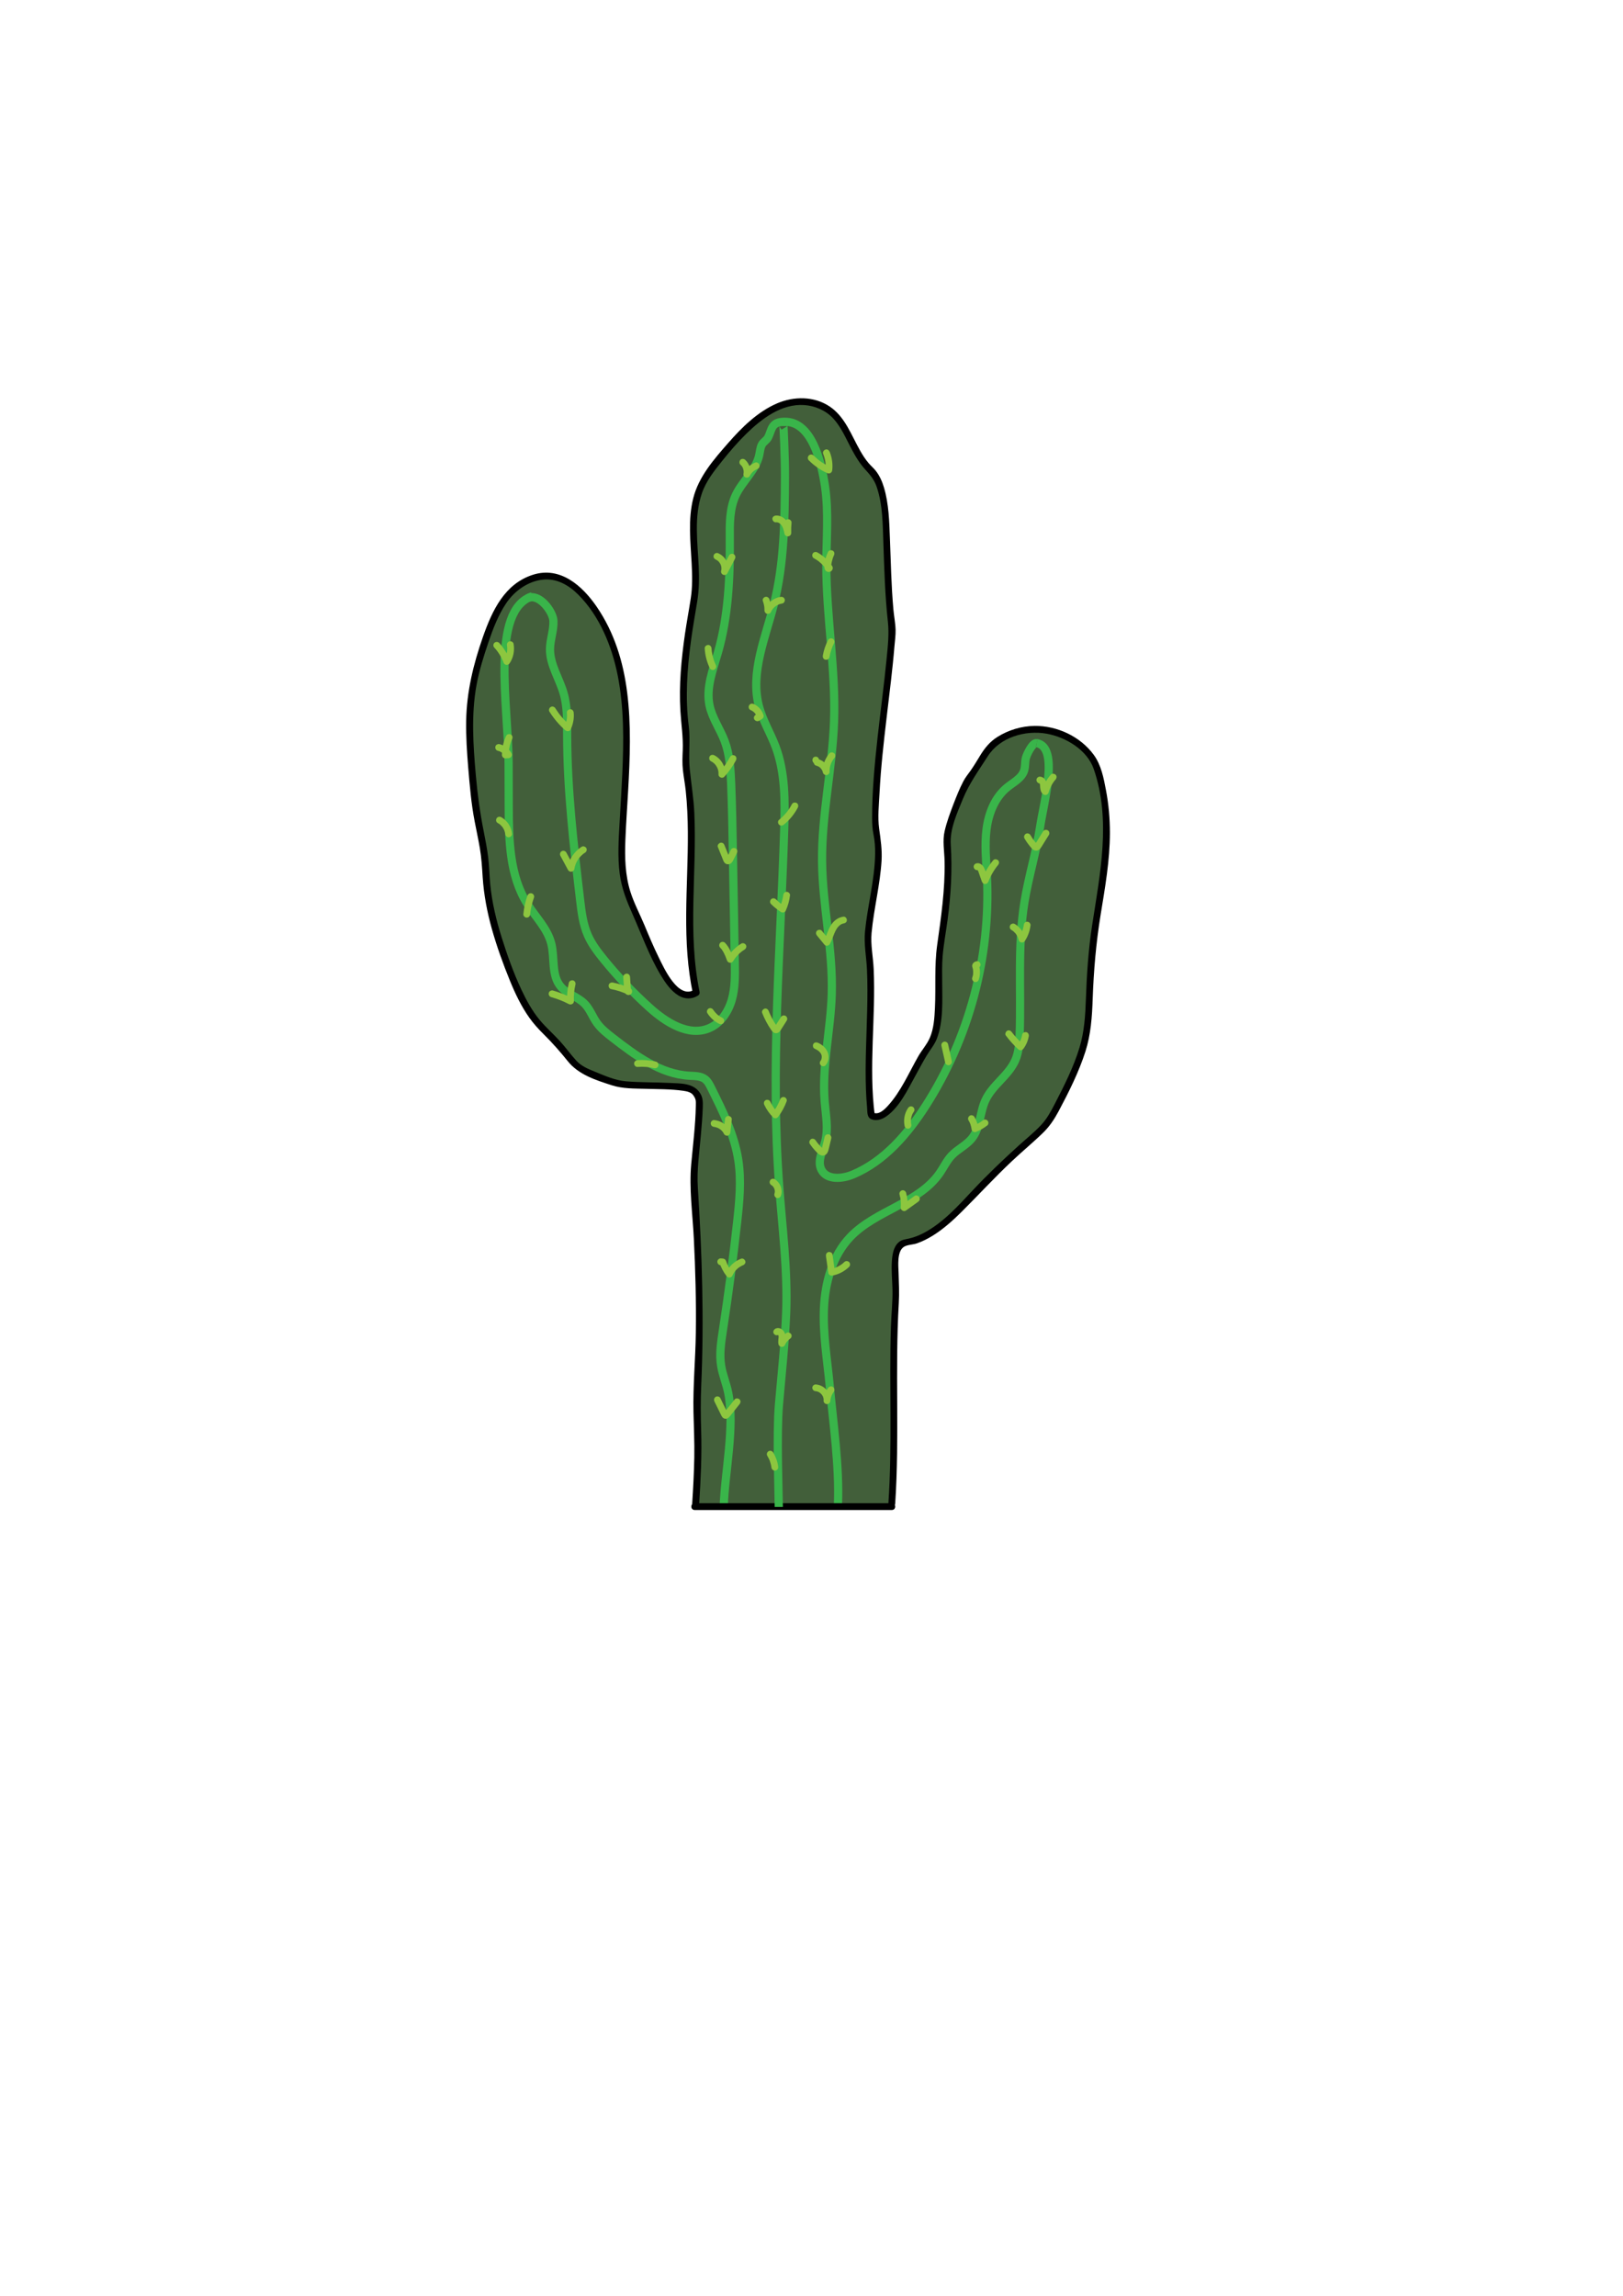 <?xml version="1.0" encoding="utf-8"?>
<!-- Generator: Adobe Illustrator 25.4.1, SVG Export Plug-In . SVG Version: 6.00 Build 0)  -->
<svg version="1.1" id="Layer_1" xmlns="http://www.w3.org/2000/svg" xmlns:xlink="http://www.w3.org/1999/xlink" x="0px" y="0px"
	 viewBox="0 0 595.28 841.89" style="enable-background:new 0 0 595.28 841.89;" xml:space="preserve">
<style type="text/css">
	.st0{fill:#425F3A;}
	.st1{fill:none;stroke:#39B54A;stroke-width:3;stroke-miterlimit:10;}
	.st2{fill:#8DC63F;}
	.st3{fill:#009444;}
</style>
<g>
	<g>
		<path class="st0" d="M255.2,551.38c1.75-27.48,0.05-29.1,0.54-38.95c1.58-31.63,0.76-48.94-1.26-80.55
			c-0.14-2.12,2.89-27.48,1.83-29.32c-2.14-3.71-1.32-3.98-19.94-4.52c-8.87-0.26-8.64-0.05-16.11-2.89
			c-12.75-4.86-6.79-3.89-20.45-17.28c-2.27-2.23-7-6.92-12.19-20.27c-4.88-12.55-8.89-24.58-9.38-38.04
			c-0.34-9.44-3.41-18.45-4.29-27.86c-1.98-21.43-3.25-34.35,2.41-51.7c2.66-8.13,6.36-20.05,13.39-24.91
			c14.19-9.81,24.15,0.72,31.07,12.86c11.75,20.61,9.09,48.63,7.77,72.32c-0.64,11.51-1.55,21.77,3.48,32.14
			c5.04,10.37,13.65,37.9,23.3,31.61c-5.63-26.61,1.06-53.73-3.45-80.51c-0.88-5.24,0.39-10.65-0.36-15.82
			c-2.35-16.08,0.52-33.27,2.95-47.36c2.73-15.79-5.04-33.27,6.01-47.71c10.84-14.17,25.39-31.14,41.48-23.43
			c8.87,4.25,10.02,16.34,17.2,23.07c8.41,7.89,4.48,30.62,8.08,58.72c-1.14,21.66-6.81,50.03-6.08,73.1
			c3.28,11.62-2.25,27.29-2.93,40.7c2.99,20.67-1.19,45.35,1.36,64.32c7.41,3.85,16.08-19.21,21.27-25.75s2.61-25.86,3.75-34.13
			c2.23-16.12,3.94-25.18,2.68-41.4c-0.26-3.38,6.02-19.59,8.08-22.28c6.16-8.02,5.73-11.22,12.05-14.77
			c15.67-8.81,32.19,1.74,35.05,11.34c8.45,28.41-1.61,49.29-2.68,76.07c-0.82,20.42,0.27,23.02-10.71,45
			c-6.96,13.93-4.91,7.46-28.93,31.61c-6.24,6.27-16.49,19.27-27.86,20.89c-6.08,0.87-3.33,13.69-3.75,19.82
			c-1.75,25.71,0.28,50.18-1.48,75.88"/>
		<g>
			<path d="M256.45,551.38c0.56-8.97,1.01-17.96,0.71-26.95c-0.18-5.47-0.21-10.82,0.03-16.3c1.09-24.3,0.29-48.46-1.24-72.73
				c-0.4-6.34,0.54-12.61,1.09-18.93c0.3-3.47,0.62-6.94,0.72-10.42c0.05-1.84,0.07-3.39-0.87-4.99c-2.34-3.98-7.23-3.73-11.36-3.94
				c-5.31-0.27-10.66-0.14-15.95-0.59c-4.02-0.34-7.9-2.11-11.6-3.61c-2.4-0.97-4.8-2-6.57-3.93c-2.12-2.31-3.94-4.89-6.06-7.21
				c-2.43-2.66-5.18-5.05-7.47-7.83c-2.73-3.31-4.82-7.14-6.64-11.01c-2.89-6.16-5.2-12.68-7.24-19.17
				c-1.99-6.32-3.54-12.81-4.19-19.42c-0.33-3.32-0.34-6.66-0.76-9.98c-0.4-3.18-1-6.32-1.63-9.46c-1.37-6.86-2.29-13.65-2.9-20.62
				c-0.97-11.03-1.74-22.21,0.27-33.17c0.98-5.32,2.61-10.45,4.34-15.56c1.69-4.97,3.59-9.98,6.54-14.36
				c3.01-4.47,7.87-7.99,13.32-8.64c5.09-0.6,9.6,1.99,13.09,5.49c7.87,7.88,12.36,18.94,14.49,29.7
				c2.35,11.85,2.21,24.08,1.67,36.1c-0.26,5.84-0.64,11.68-0.97,17.51c-0.36,6.36-0.8,12.76,0.03,19.1
				c0.69,5.31,2.55,9.93,4.7,14.77c1.61,3.63,3.08,7.33,4.67,10.97c1.7,3.9,3.48,7.79,5.69,11.43c1.68,2.78,3.71,5.78,6.56,7.48
				c2.28,1.36,4.83,1.38,7.09-0.02c0.5-0.31,0.69-0.85,0.57-1.41c-4.49-21.65-0.91-43.74-1.92-65.62
				c-0.25-5.42-1.15-10.69-1.69-16.07c-0.53-5.26,0.31-10.5-0.36-15.78c-1.33-10.39-0.58-20.97,0.83-31.31
				c0.65-4.77,1.5-9.5,2.27-14.25c0.71-4.32,0.76-8.68,0.55-13.05c-0.41-8.84-1.76-18.06,1.15-26.62c1.55-4.54,4.46-8.2,7.42-11.9
				c2.78-3.47,5.68-6.86,8.85-9.97c5.63-5.52,12.94-11.13,21.28-10.57c3.96,0.27,7.85,1.93,10.58,4.84c2.53,2.7,4.15,6.15,5.82,9.41
				c1.66,3.24,3.38,6.5,5.84,9.22c1.88,2.07,3.39,3.76,4.33,6.47c2.26,6.56,2.23,13.9,2.47,20.75c0.34,9.58,0.59,19.16,1.65,28.7
				c0.51,4.59-0.02,9.13-0.47,13.72c-0.46,4.72-1.01,9.44-1.58,14.15c-1.17,9.81-2.41,19.61-3.14,29.47
				c-0.36,4.85-0.6,9.72-0.59,14.58c0,2.19,0.09,4.14,0.53,6.27c0.47,2.3,0.6,4.66,0.57,7.01c-0.13,9.56-2.76,18.88-3.7,28.36
				c-0.47,4.7,0.51,9.43,0.72,14.14c0.22,4.94,0.18,9.88,0.07,14.82c-0.22,9.72-0.81,19.44-0.45,29.16c0.08,2.14,0.21,4.27,0.41,6.4
				c0.15,1.56-0.15,3.7,1.51,4.39c1.91,0.8,3.95,0.12,5.56-1.01c4.75-3.35,7.68-9.49,10.4-14.44c1.48-2.68,2.89-5.39,4.48-8.01
				c1.25-2.06,2.82-3.86,3.68-6.14c2.39-6.37,1.95-13.85,1.92-20.53c-0.01-3.21-0.1-6.45,0.17-9.66c0.38-4.47,1.23-8.93,1.82-13.37
				c1.21-9.16,1.75-18.29,1.15-27.52c-0.38-5.73,2.3-11.48,4.43-16.69c2.34-5.73,5.87-10.58,9.2-15.77
				c4.44-6.92,13.74-9.6,21.57-8.2c6.99,1.25,14.84,5.93,17.26,12.97c6.45,18.76,2.28,38.48-0.62,57.42
				c-1.37,8.96-1.95,17.87-2.27,26.92c-0.21,6-0.57,11.95-2.32,17.73c-2.2,7.28-5.73,14.21-9.21,20.94
				c-1.38,2.67-2.83,5.32-4.9,7.52c-2.55,2.72-5.51,5.08-8.28,7.59c-5.76,5.23-11.43,10.63-16.76,16.31
				c-5.41,5.76-10.88,11.92-17.96,15.66c-1.76,0.93-3.61,1.66-5.56,2.09c-1.38,0.3-2.62,0.41-3.72,1.39
				c-1.94,1.73-2.31,4.64-2.46,7.08c-0.21,3.35,0.14,6.71,0.23,10.06c0.12,4.59-0.43,9.21-0.57,13.8c-0.35,10.9-0.2,21.8-0.16,32.7
				c0.04,10.71-0.05,21.43-0.77,32.12c-0.11,1.61,2.39,1.6,2.5,0c1.63-24.48-0.13-49.02,1.32-73.5c0.22-3.76,0.03-7.42-0.08-11.18
				c-0.08-2.51-0.62-7.7,1.87-9.4c1.28-0.87,3.37-0.81,4.83-1.32c2.03-0.71,3.97-1.68,5.79-2.81c3.89-2.41,7.34-5.5,10.58-8.72
				c6.26-6.23,12.21-12.72,18.66-18.78c3.73-3.51,7.7-6.77,11.36-10.35c2.35-2.3,4.09-4.96,5.63-7.84c3.73-7,7.38-14.29,9.81-21.86
				c2-6.25,2.43-12.7,2.66-19.23c0.37-10.39,1.23-20.55,2.9-30.82c1.63-9.99,3.41-20.01,3.42-30.17c0-5.21-0.46-10.42-1.43-15.53
				c-0.85-4.5-1.74-9.28-4.5-13.05c-4.91-6.72-13.45-10.71-21.73-10.6c-4.76,0.06-9.51,1.49-13.55,4.01
				c-2.79,1.74-4.71,4.1-6.4,6.88c-1.13,1.85-2.23,3.7-3.47,5.47c-0.9,1.29-1.9,2.48-2.64,3.88c-1.44,2.73-2.58,5.64-3.69,8.51
				c-1.23,3.2-2.43,6.47-3.21,9.82c-0.84,3.61-0.09,7.39-0.02,11.06c0.21,10.35-1.28,20.53-2.72,30.74
				c-1.07,7.64-0.45,15.31-0.81,22.99c-0.17,3.64-0.41,7.59-1.87,10.99c-1.04,2.42-2.95,4.53-4.26,6.83
				c-3.45,6.05-6.35,12.88-11.09,18.08c-1.27,1.39-3.38,3.54-5.47,2.54c0.21,0.36,0.41,0.72,0.62,1.08
				c-2.33-17.83,0.42-35.91-0.41-53.81c-0.2-4.35-1.16-8.8-0.77-13.13c0.42-4.57,1.24-9.09,2-13.61c0.71-4.25,1.4-8.52,1.66-12.82
				c0.25-4.11-0.33-7.82-0.88-11.85c-0.58-4.22-0.08-8.84,0.14-13.08c0.24-4.65,0.62-9.29,1.08-13.92
				c0.9-9.09,2.09-18.15,3.12-27.23c0.47-4.16,0.92-8.32,1.26-12.49c0.17-2.03,0.48-4.14,0.43-6.18c-0.07-2.49-0.59-5.04-0.81-7.52
				c-0.77-8.65-0.93-17.32-1.27-25.99c-0.24-6.21-0.39-12.73-2.2-18.73c-0.65-2.17-1.58-4.28-2.99-6.07
				c-0.8-1.01-1.79-1.84-2.62-2.81c-1.19-1.39-2.18-2.95-3.09-4.54c-3.23-5.65-5.5-12.38-11.12-16.18
				c-5.75-3.89-13.18-3.86-19.39-1.19c-7.1,3.06-12.86,8.76-17.88,14.49c-5.26,6.01-10.84,12.35-12.84,20.27
				c-1.98,7.84-1,16-0.59,23.96c0.22,4.23,0.33,8.52-0.32,12.72c-0.67,4.37-1.49,8.72-2.13,13.09c-1.34,9.33-2.24,18.78-1.68,28.21
				c0.29,4.88,1.06,9.59,0.86,14.5c-0.1,2.4-0.21,4.8,0.06,7.19c0.28,2.55,0.77,5.08,1.04,7.64c2.13,20.05-0.94,40.2,0.64,60.28
				c0.37,4.72,1.01,9.42,1.97,14.06c0.19-0.47,0.38-0.94,0.57-1.41c-5.97,3.71-11.19-8-13.08-11.83c-1.92-3.89-3.6-7.9-5.27-11.91
				c-1.68-4.01-3.78-7.95-5.1-12.09c-1.95-6.13-2.12-12.58-1.87-18.95c0.23-6.03,0.67-12.06,1.01-18.09
				c0.68-12.07,1.16-24.25-0.37-36.27c-1.42-11.19-4.74-21.92-11.15-31.29c-5.29-7.72-13.38-14.91-23.39-11.73
				c-10.42,3.32-14.98,13.21-18.34,22.78c-3.52,10.03-5.96,20.08-6.15,30.75c-0.1,5.74,0.28,11.48,0.75,17.2
				c0.55,6.6,1.1,13.18,2.36,19.7c0.63,3.28,1.34,6.54,1.9,9.83c0.61,3.58,0.82,7.13,1.05,10.74c0.42,6.38,1.63,12.69,3.35,18.85
				c1.82,6.48,4.12,12.86,6.67,19.09c1.92,4.69,4.13,9.33,7.07,13.48c1.57,2.22,3.36,4.18,5.29,6.09c3.15,3.12,6.05,6.4,8.82,9.86
				c3.97,4.97,10.26,6.94,16.14,8.84c3.99,1.29,8.16,1.18,12.31,1.3c4.6,0.14,9.32,0.07,13.89,0.72c1.55,0.22,2.94,0.57,3.68,1.62
				c1.04,1.48,0.99,2,0.95,3.99c-0.14,7.08-1.04,14.16-1.68,21.2c-0.83,9.07,0.5,18.27,0.95,27.35c0.58,11.54,0.89,23.08,0.73,34.63
				c-0.13,9.66-1.07,19.37-0.86,29.03c0.12,5.56,0.41,11.09,0.3,16.65c-0.11,5.64-0.41,11.27-0.77,16.9
				C253.85,552.99,256.35,552.98,256.45,551.38L256.45,551.38z"/>
		</g>
	</g>
	<path class="st1" d="M380.23,272.5c8.28,1.49,2.67,21.44,1.25,30.72c-1.41,9.27-4.23,18.29-5.73,27.55
		c-2.59,16.01-1.2,32.36-1.76,48.56c-0.11,3.23-0.32,6.53-1.61,9.49c-2.44,5.57-8.31,9.02-10.9,14.53
		c-2.14,4.55-1.87,10.19-5.01,14.1c-2.03,2.53-5.18,3.91-7.42,6.27c-1.75,1.85-2.85,4.21-4.29,6.32
		c-7.66,11.23-23.49,13.73-32.89,23.56c-6.55,6.86-9.25,16.64-9.66,26.12c-0.42,9.48,1.2,18.91,2.1,28.36
		c1.32,13.95,3.57,29.74,3.04,43.3"/>
	<path class="st1" d="M195.26,218.65c-15.51,5-8.78,40.39-8.72,61.11c0.02,5.35,0.03,10.71,0.05,16.06
		c0.04,12.25,0.27,25.23,6.78,35.6c3.04,4.85,7.43,9.07,8.83,14.62c1.34,5.29-0.07,11.57,3.45,15.74c2.34,2.77,6.27,3.73,8.8,6.33
		c1.93,1.98,2.85,4.72,4.46,6.98c1.56,2.19,3.72,3.87,5.84,5.52c8.39,6.5,17.49,13.28,28.09,13.87c2,0.11,4.17,0.05,5.76,1.27
		c1.01,0.77,1.61,1.95,2.18,3.09c4.29,8.58,8.63,17.34,10.05,26.82c1.1,7.4,0.37,14.95-0.45,22.39
		c-1.46,13.26-3.21,26.49-5.22,39.68c-0.67,4.39-1.38,8.87-0.64,13.25c0.56,3.35,1.94,6.51,2.59,9.85
		c2.47,12.57-1.26,28.79-1.67,41.78"/>
	<g>
		<g>
			<path class="st2" d="M233.82,391.26c1.05-0.08,2.11-0.08,3.17,0c0.24,0.02,0.49,0.04,0.73,0.07c0.14,0.02,0.28,0.03,0.42,0.05
				c0.09,0.01,0.08,0.01-0.03,0c0.08,0.01,0.16,0.02,0.24,0.04c0.52,0.08,1.04,0.18,1.56,0.3c0.64,0.15,1.38-0.2,1.54-0.87
				c0.15-0.64-0.19-1.38-0.87-1.54c-2.21-0.51-4.49-0.7-6.75-0.54c-0.65,0.05-1.28,0.54-1.25,1.25
				C232.6,390.65,233.12,391.31,233.82,391.26L233.82,391.26z"/>
		</g>
	</g>
	<g>
		<g>
			<path class="st2" d="M299.19,279.98c1.61,0,1.61-2.5,0-2.5C297.58,277.48,297.58,279.98,299.19,279.98L299.19,279.98z"/>
		</g>
	</g>
	<g>
		<path class="st3" d="M254.78,552.48c22.9,0,49.44,0,72.34,0"/>
		<g>
			<path d="M254.78,553.73c18.88,0,37.76,0,56.64,0c5.23,0,10.47,0,15.7,0c1.61,0,1.61-2.5,0-2.5c-18.88,0-37.76,0-56.64,0
				c-5.23,0-10.47,0-15.7,0C253.17,551.23,253.16,553.73,254.78,553.73L254.78,553.73z"/>
		</g>
	</g>
	<path class="st1" d="M287.34,156.24c0.01-0.78,0.62,11.72,0.57,19.02c-0.11,15.52-0.23,31.22-4.04,46.26
		c-3.14,12.44-8.8,25.2-5.48,37.59c1.37,5.12,4.2,9.71,6.07,14.67c3.6,9.58,3.48,20.12,3.17,30.35
		c-1.32,43.58-5.06,87.22-1.85,130.7c1.14,15.47,3.16,30.94,2.58,46.44c-0.41,10.88-1.74,23.17-2.65,33.74
		c-0.94,10.9-0.07,33.39-0.07,37.6"/>
	<path class="st1" d="M287.67,154.68c9.94-0.3,13.62,14.51,14.96,23.9c1.34,9.38,0.47,18.92,0.45,28.4
		c-0.03,19.25,3.51,38.41,2.83,57.65c-0.61,17.14-4.56,34.09-4.39,51.25c0.16,16.28,4.04,32.41,3.55,48.69
		c-0.4,13.25-3.69,26.42-2.58,39.64c0.41,4.85,1.4,9.81,0.14,14.51c-0.92,3.45-3,7.16-1.32,10.31c2.02,3.8,7.64,3.32,11.61,1.64
		c11.42-4.84,19.93-14.74,26.62-25.18c15.86-24.74,23.83-54.47,22.46-83.83c-0.27-5.86-0.9-11.76-0.16-17.58
		c0.74-5.82,3.06-11.71,7.63-15.39c2.3-1.85,5.28-3.32,6.16-6.13c0.46-1.45,0.26-3.02,0.61-4.5c0.35-1.48,2.51-5.85,3.99-5.53"/>
	<path class="st1" d="M287.67,154.68c-4.8,0-4.51,2.82-5.92,5.69c-0.54,1.1-1.84,1.69-2.37,2.8c-0.56,1.17-0.64,2.5-0.92,3.76
		c-1.21,5.52-6.1,9.43-8.54,14.53c-2.37,4.96-2.29,10.69-2.25,16.18c0.09,14.03-0.47,28.23-4.36,41.7
		c-1.83,6.34-4.42,12.86-3.08,19.32c0.97,4.67,3.89,8.67,5.57,13.13c1.84,4.89,2.15,10.21,2.37,15.44
		c0.35,8.49,0.49,16.99,0.64,25.49c0.23,13.43,0.47,26.86,0.7,40.29c0.08,4.58,0.15,9.25-1.11,13.65s-4.08,8.6-8.3,10.39
		c-7.53,3.2-15.84-2.1-21.91-7.58c-6.05-5.46-11.68-11.39-16.82-17.73c-2.21-2.73-4.36-5.57-5.77-8.79
		c-1.78-4.06-2.31-8.53-2.83-12.93c-2.36-20.1-4.72-40.25-4.75-60.48c-0.01-5.15,0.13-10.4-1.31-15.34
		c-1.57-5.43-5.01-10.44-4.98-16.09c0.02-3.5,1.4-6.91,1.26-10.41s-5.33-10.32-9.43-8.33"/>
	<g>
		<g>
			<g>
				<path class="st2" d="M181.31,237.5c0.19,0.21,0.38,0.42,0.57,0.64c0.09,0.11,0.18,0.22,0.27,0.33c0.03,0.04,0.3,0.39,0.13,0.17
					c0.34,0.45,0.66,0.92,0.96,1.4c0.3,0.48,0.57,0.98,0.82,1.49c0.13,0.25,0.24,0.51,0.36,0.77c0.06,0.13,0.06,0.13,0,0
					c0.03,0.07,0.05,0.13,0.08,0.2c0.05,0.13,0.1,0.26,0.15,0.4c0.18,0.48,0.51,0.82,1.04,0.9c0.51,0.07,0.96-0.17,1.25-0.6
					c1.4-2.09,1.86-4.68,1.42-7.14c-0.12-0.64-0.94-1.07-1.54-0.87c-0.69,0.22-1,0.85-0.87,1.54c0.01,0.06,0.1,0.5,0.03,0.18
					c0.03,0.13,0.03,0.28,0.04,0.41c0.02,0.24,0.02,0.48,0.02,0.72c0,0.27-0.03,0.55-0.05,0.82c-0.03,0.27,0.05-0.22-0.01,0.07
					c-0.03,0.13-0.05,0.27-0.08,0.4c-0.05,0.23-0.11,0.47-0.18,0.7c-0.04,0.13-0.08,0.26-0.13,0.39c-0.02,0.05-0.18,0.46-0.06,0.18
					c-0.2,0.47-0.45,0.92-0.74,1.35c0.76,0.1,1.52,0.2,2.28,0.3c-0.9-2.41-2.24-4.6-3.99-6.49c-0.45-0.48-1.32-0.49-1.77,0
					C180.84,236.25,180.84,236.99,181.31,237.5L181.31,237.5z"/>
			</g>
		</g>
		<g>
			<g>
				<path class="st2" d="M182.56,275.31c0.17,0.04,0.35,0.1,0.52,0.15c0.07,0.03,0.16,0.05,0.23,0.09
					c-0.26-0.15,0.01,0.01,0.06,0.03c0.32,0.16,0.63,0.35,0.92,0.55c0.19,0.14-0.09-0.09,0.02,0.02c0.06,0.06,0.13,0.11,0.19,0.16
					c0.15,0.13,0.28,0.27,0.42,0.41c0.05,0.06,0.11,0.12,0.16,0.18c0.09,0.1,0.11,0.15,0.02,0.02c0.11,0.16,0.22,0.32,0.32,0.49
					c0.36-0.63,0.72-1.25,1.08-1.88c-0.38,0.02-0.76,0.04-1.15,0.06c0.42,0.42,0.83,0.83,1.25,1.25c-0.01-0.54,0.01-1.08,0.07-1.62
					c0.01-0.12,0.02-0.23,0.04-0.35c-0.03,0.28,0.03-0.19,0.04-0.24c0.04-0.25,0.09-0.49,0.14-0.74c0.11-0.51,0.25-1.01,0.42-1.51
					c0.09-0.26,0.18-0.51,0.28-0.76c0.14-0.35-0.1,0.22,0.05-0.13c0.06-0.14,0.13-0.28,0.19-0.42c0.28-0.59,0.18-1.38-0.45-1.71
					c-0.56-0.29-1.41-0.18-1.71,0.45c-1.04,2.2-1.6,4.59-1.57,7.03c0.01,0.65,0.57,1.29,1.25,1.25c0.38-0.02,0.76-0.04,1.15-0.06
					c0.92-0.05,1.59-1.03,1.08-1.88c-0.96-1.6-2.53-2.79-4.34-3.26c-0.63-0.16-1.39,0.21-1.54,0.87
					C181.54,274.42,181.88,275.14,182.56,275.31L182.56,275.31z"/>
			</g>
		</g>
		<g>
			<g>
				<path class="st2" d="M182.56,301.81c0.22,0.12,0.43,0.25,0.64,0.4c0.04,0.03,0.2,0.17,0.05,0.04c-0.15-0.14,0.01,0.01,0.05,0.04
					c0.1,0.08,0.19,0.16,0.28,0.25c0.18,0.17,0.36,0.35,0.52,0.54c0.04,0.05,0.08,0.1,0.12,0.14c0.09,0.11,0.04,0.16-0.03-0.05
					c0.04,0.1,0.16,0.21,0.22,0.31c0.14,0.21,0.27,0.42,0.38,0.65c0.06,0.11,0.11,0.22,0.16,0.34c0.07,0.15-0.02-0.04-0.04-0.09
					c0.02,0.06,0.05,0.12,0.07,0.17c0.09,0.23,0.16,0.47,0.22,0.72c0.03,0.12,0.06,0.24,0.08,0.37c0.01,0.06,0.01,0.13,0.03,0.18
					c-0.01-0.06-0.02-0.12-0.02-0.18c0.01,0.05,0.01,0.1,0.02,0.15c0.04,0.34,0.12,0.63,0.37,0.88c0.22,0.22,0.57,0.38,0.88,0.37
					c0.62-0.03,1.32-0.55,1.25-1.25c-0.14-1.27-0.53-2.49-1.24-3.56c-0.7-1.05-1.63-1.95-2.74-2.56c-0.57-0.31-1.39-0.16-1.71,0.45
					C181.8,300.69,181.94,301.48,182.56,301.81L182.56,301.81z"/>
			</g>
		</g>
		<g>
			<g>
				<path class="st2" d="M194.46,335.26c0.03-0.28,0.06-0.56,0.09-0.84c-0.03,0.25,0.01-0.09,0.02-0.15
					c0.02-0.16,0.05-0.32,0.07-0.48c0.09-0.52,0.19-1.03,0.3-1.54c0.24-1.06,0.55-2.1,0.92-3.12c0.22-0.62-0.25-1.4-0.87-1.54
					c-0.7-0.16-1.3,0.21-1.54,0.87c-0.79,2.19-1.28,4.47-1.5,6.79c-0.06,0.65,0.62,1.28,1.25,1.25
					C193.94,336.48,194.39,335.96,194.46,335.26L194.46,335.26z"/>
			</g>
		</g>
		<g>
			<g>
				<path class="st2" d="M202.16,365.65c1.14,0.33,2.27,0.71,3.38,1.14c0.97,0.38,2.03,0.87,3.07,1.41c0.8,0.41,1.92-0.08,1.88-1.08
					c-0.04-1.05-0.02-2.1,0.08-3.15c0.09-0.94,0.25-1.88,0.49-2.91c0.15-0.64-0.2-1.38-0.87-1.54c-0.64-0.15-1.38,0.19-1.54,0.87
					c-0.52,2.2-0.75,4.47-0.66,6.73c0.63-0.36,1.25-0.72,1.88-1.08c-2.25-1.16-4.61-2.1-7.04-2.8c-0.63-0.18-1.39,0.22-1.54,0.87
					C201.13,364.78,201.48,365.46,202.16,365.65L202.16,365.65z"/>
			</g>
		</g>
		<g>
			<g>
				<path class="st2" d="M201.53,260.98c1.59,2.53,3.55,4.84,5.8,6.81c0.55,0.48,1.6,0.53,1.96-0.25c0.91-1.94,1.34-4.07,1.13-6.21
					c-0.06-0.65-0.53-1.28-1.25-1.25c-0.62,0.03-1.32,0.55-1.25,1.25c0.05,0.47,0.06,0.93,0.05,1.4c-0.01,0.21-0.02,0.43-0.04,0.64
					c0,0.04-0.04,0.38-0.02,0.24c0.02-0.14-0.03,0.2-0.04,0.24c-0.08,0.44-0.18,0.88-0.31,1.31c-0.07,0.22-0.14,0.44-0.23,0.66
					c-0.01,0.03-0.12,0.31-0.07,0.18c0.04-0.1-0.11,0.24-0.13,0.28c0.65-0.08,1.31-0.17,1.96-0.25c-1.07-0.94-2.08-1.95-3.01-3.03
					c-0.23-0.26-0.45-0.53-0.66-0.8c-0.05-0.06-0.1-0.12-0.14-0.18c-0.23-0.29,0.08,0.1-0.05-0.07c-0.1-0.14-0.21-0.28-0.31-0.42
					c-0.43-0.59-0.84-1.19-1.23-1.81c-0.35-0.55-1.13-0.82-1.71-0.45C201.42,259.62,201.15,260.38,201.53,260.98L201.53,260.98z"/>
			</g>
		</g>
		<g>
			<g>
				<path class="st2" d="M205.55,313.85c0.93,1.73,1.87,3.47,2.8,5.2c0.24,0.44,0.77,0.66,1.25,0.6c0.45-0.06,0.96-0.41,1.04-0.9
					c0.11-0.67,0.29-1.32,0.53-1.95c0.03-0.07,0.05-0.14,0.08-0.21c-0.07,0.17-0.01,0.02,0.03-0.06c0.07-0.15,0.14-0.3,0.22-0.45
					c0.16-0.3,0.33-0.59,0.51-0.87c0.08-0.13,0.17-0.25,0.25-0.37c0,0.01,0.19-0.26,0.1-0.14c-0.08,0.1,0.06-0.08,0.08-0.09
					c0.21-0.26,0.44-0.51,0.68-0.75c0.24-0.24,0.49-0.47,0.75-0.68c0.03-0.03,0.24-0.19,0.06-0.05c0.06-0.04,0.12-0.09,0.18-0.13
					c0.15-0.11,0.31-0.21,0.47-0.31c0.55-0.35,0.82-1.13,0.45-1.71c-0.35-0.55-1.12-0.83-1.71-0.45c-2.64,1.69-4.57,4.47-5.1,7.58
					c0.76-0.1,1.52-0.2,2.28-0.3c-0.93-1.73-1.87-3.47-2.8-5.2c-0.31-0.58-1.16-0.81-1.71-0.45
					C205.42,312.52,205.22,313.24,205.55,313.85L205.55,313.85z"/>
			</g>
		</g>
		<g>
			<g>
				<path class="st2" d="M224.12,362.71c1.05,0.2,2.08,0.46,3.09,0.79c0.51,0.16,1.01,0.35,1.5,0.54c0.11,0.04,0.21,0.09,0.32,0.13
					c-0.24-0.1,0.18,0.08,0.23,0.1c0.24,0.11,0.48,0.22,0.72,0.33c-0.19-0.47-0.38-0.94-0.57-1.41c0.03-0.07,0.06-0.14,0.09-0.21
					c0.15-0.15,0.3-0.3,0.45-0.45c-0.01,0.01-0.02,0.01-0.03,0.02c0.21-0.06,0.42-0.11,0.63-0.17c0.28-0.01,0.62,0.15,0.76,0.4
					c0.05,0.08,0.07,0.16,0.08,0.25c0.02,0.11,0.02,0.1,0.01-0.05c0-0.2-0.03-0.4-0.04-0.6c-0.03-0.46-0.06-0.92-0.09-1.38
					c-0.06-0.9-0.12-1.81-0.17-2.71c-0.04-0.65-0.55-1.28-1.25-1.25c-0.64,0.03-1.29,0.55-1.25,1.25c0.08,1.3,0.17,2.61,0.25,3.91
					c0.05,0.77,0,1.58,0.56,2.18c0.28,0.3,0.7,0.51,1.12,0.51c0.59,0,1.18-0.43,1.29-1.02c0.1-0.51-0.06-1.16-0.57-1.41
					c-2.05-0.98-4.21-1.72-6.45-2.14c-0.64-0.12-1.38,0.18-1.54,0.87C223.11,361.79,223.44,362.58,224.12,362.71L224.12,362.71z"/>
			</g>
		</g>
		<g>
			<g>
				<path class="st2" d="M271.57,170.39c0.15,0.13,0.28,0.27,0.41,0.42c0.03,0.04,0.06,0.08,0.09,0.11
					c-0.12-0.16-0.14-0.18-0.06-0.08c0.06,0.08,0.11,0.16,0.17,0.24c0.09,0.15,0.18,0.3,0.25,0.45c0.02,0.04,0.04,0.09,0.06,0.13
					c0.05,0.12,0.04,0.09-0.04-0.09c0.01,0.09,0.07,0.19,0.1,0.28c0.06,0.19,0.11,0.38,0.15,0.57c0.01,0.07,0.02,0.15,0.04,0.22
					c-0.09-0.39-0.01-0.07,0,0.03c0.01,0.2,0.02,0.39,0.01,0.59c-0.01,0.1-0.03,0.2-0.03,0.29c0.03-0.21,0.03-0.25,0.01-0.11
					c-0.01,0.05-0.02,0.1-0.03,0.15c-0.12,0.62,0.13,1.22,0.72,1.47c0.55,0.23,1.27,0.04,1.56-0.51c0.09-0.18,0.19-0.35,0.3-0.52
					c0.09-0.14,0.23-0.28,0.3-0.43c-0.12,0.15-0.14,0.18-0.06,0.08c0.03-0.04,0.06-0.08,0.1-0.12c0.07-0.08,0.13-0.15,0.2-0.22
					c0.12-0.13,0.24-0.25,0.37-0.37c0.07-0.07,0.15-0.13,0.23-0.2c0.09-0.07,0.25-0.13-0.02,0.01c0.17-0.09,0.33-0.24,0.49-0.34
					c0.15-0.09,0.3-0.18,0.46-0.26c0.09-0.05,0.18-0.09,0.27-0.13c0.05-0.02,0.09-0.04,0.14-0.06c-0.18,0.08-0.21,0.09-0.09,0.04
					c0.31-0.12,0.57-0.27,0.75-0.57c0.16-0.27,0.22-0.66,0.13-0.96c-0.19-0.59-0.89-1.13-1.54-0.87c-1.78,0.71-3.29,1.97-4.18,3.69
					c0.76,0.32,1.52,0.64,2.28,0.96c0.4-2.04-0.22-4.23-1.78-5.65c-0.48-0.44-1.3-0.51-1.77,0
					C271.13,169.1,271.06,169.92,271.57,170.39L271.57,170.39z"/>
			</g>
		</g>
		<g>
			<g>
				<path class="st2" d="M262.61,205.23c-0.35-0.15,0.02,0.02,0.12,0.07c0.12,0.07,0.24,0.14,0.36,0.22
					c0.03,0.02,0.12,0.11,0.16,0.11c-0.06,0-0.22-0.18-0.04-0.03c0.11,0.09,0.21,0.18,0.31,0.28c0.09,0.09,0.18,0.18,0.26,0.28
					c0.03,0.04,0.16,0.22,0.05,0.05c-0.11-0.17,0.01,0.02,0.04,0.06c0.15,0.22,0.29,0.45,0.41,0.69c0.03,0.06,0.05,0.12,0.08,0.17
					c-0.06-0.09-0.09-0.24-0.02-0.05c0.05,0.12,0.09,0.24,0.12,0.36c0.04,0.13,0.07,0.27,0.1,0.41c0.01,0.06,0.02,0.13,0.03,0.19
					c0.03,0.15-0.03-0.33-0.01-0.07c0.02,0.25,0.04,0.51,0.02,0.76c0,0.07-0.02,0.16-0.02,0.23c0-0.1,0.04-0.27,0.01-0.07
					c-0.02,0.14-0.06,0.27-0.09,0.41c-0.16,0.6,0.16,1.23,0.72,1.47c0.55,0.23,1.27,0.04,1.56-0.51c0.93-1.77,1.85-3.55,2.78-5.32
					c0.3-0.58,0.17-1.38-0.45-1.71c-0.57-0.3-1.39-0.17-1.71,0.45c-0.93,1.77-1.85,3.55-2.78,5.32c0.76,0.32,1.52,0.64,2.28,0.96
					c0.39-1.44,0.17-2.94-0.48-4.27c-0.65-1.33-1.79-2.31-3.14-2.87c-0.28-0.12-0.72-0.02-0.96,0.13c-0.26,0.15-0.51,0.45-0.57,0.75
					C261.57,204.43,261.96,204.96,262.61,205.23L262.61,205.23z"/>
			</g>
		</g>
		<g>
			<g>
				<path class="st2" d="M262.53,243.8c-0.07-0.15-0.14-0.29-0.21-0.44c0-0.01-0.16-0.36-0.07-0.15c-0.11-0.26-0.21-0.53-0.31-0.79
					c-0.19-0.52-0.35-1.04-0.48-1.57s-0.25-1.07-0.33-1.61c-0.01-0.05-0.06-0.37-0.03-0.15c-0.02-0.16-0.04-0.32-0.06-0.48
					c-0.03-0.28-0.05-0.57-0.07-0.85c-0.04-0.65-0.55-1.28-1.25-1.25c-0.65,0.03-1.29,0.55-1.25,1.25c0.14,2.55,0.78,5.01,1.89,7.31
					c0.28,0.59,1.17,0.79,1.71,0.45C262.69,245.12,262.83,244.43,262.53,243.8L262.53,243.8z"/>
			</g>
		</g>
		<g>
			<g>
				<path class="st2" d="M260.73,279.13c0.97,0.49,1.61,1.12,2.13,2.01c0.52,0.9,0.73,1.75,0.67,2.83
					c-0.06,1.07,1.42,1.67,2.13,0.88c1.67-1.83,3.12-3.86,4.29-6.05c0.31-0.58,0.16-1.39-0.45-1.71c-0.58-0.31-1.38-0.17-1.71,0.45
					c-0.55,1.03-1.16,2.02-1.83,2.97c-0.15,0.22-0.31,0.44-0.47,0.65c-0.16,0.21-0.24,0.32-0.46,0.6c-0.37,0.45-0.75,0.89-1.14,1.32
					c0.71,0.29,1.42,0.59,2.13,0.88c0.15-2.85-1.5-5.71-4.04-7c-0.58-0.3-1.38-0.17-1.71,0.45
					C259.98,277.99,260.11,278.81,260.73,279.13L260.73,279.13z"/>
			</g>
		</g>
		<g>
			<g>
				<path class="st2" d="M263.29,310.61c0.38,0.93,0.75,1.86,1.13,2.79c0.19,0.46,0.38,0.93,0.56,1.39
					c0.22,0.55,0.39,1.18,0.81,1.62c0.54,0.57,1.39,0.69,2.08,0.31c0.47-0.26,0.78-0.71,1.02-1.18c0.46-0.9,0.92-1.81,1.38-2.71
					c0.3-0.58,0.17-1.38-0.45-1.71c-0.57-0.3-1.39-0.17-1.71,0.45c-0.39,0.76-0.78,1.52-1.16,2.28c-0.1,0.19-0.19,0.38-0.29,0.57
					c-0.04,0.07-0.08,0.13-0.11,0.2c-0.1,0.19,0.14-0.13,0.03-0.04c-0.2,0.17,0.06-0.03,0.15-0.07c0.26-0.11,0.57-0.07,0.79,0.11
					c0.08,0.06,0.25,0.3,0.12,0.08c-0.04-0.09-0.03-0.05,0.05,0.12c-0.02-0.05-0.04-0.1-0.06-0.15c-0.64-1.58-1.28-3.15-1.91-4.73
					c-0.13-0.31-0.27-0.57-0.57-0.75c-0.27-0.16-0.66-0.22-0.96-0.13C263.58,309.26,263.03,309.96,263.29,310.61L263.29,310.61z"/>
			</g>
		</g>
		<g>
			<g>
				<path class="st2" d="M284.57,191.54c0.14-0.01,0.29-0.02,0.43-0.01c0.03,0,0.05,0,0.08,0.01c0.1,0.01,0.05,0-0.14-0.02
					c0.04,0.03,0.14,0.03,0.19,0.04c0.13,0.03,0.28,0.11,0.41,0.13c-0.1-0.01-0.23-0.11-0.05-0.02c0.06,0.03,0.12,0.06,0.18,0.09
					c0.12,0.06,0.23,0.13,0.34,0.21c0.03,0.02,0.07,0.05,0.1,0.07c0.07,0.06,0.04,0.03-0.1-0.07c0,0,0.14,0.12,0.15,0.13
					c0.1,0.09,0.19,0.18,0.28,0.28c0.05,0.05,0.09,0.1,0.13,0.15c0.18,0.21-0.15-0.23,0,0c0.16,0.24,0.32,0.49,0.45,0.75
					c0.04,0.08,0.08,0.16,0.11,0.24c0.1,0.21-0.06-0.16-0.01-0.01c0.05,0.14,0.11,0.28,0.15,0.42c0.21,0.6,0.35,1.23,0.48,1.85
					c0.13,0.61,0.79,0.97,1.37,0.9c0.59-0.08,1.1-0.6,1.08-1.23c-0.04-1.27,0-2.54,0.12-3.8c0.06-0.65-0.62-1.28-1.25-1.25
					c-0.73,0.03-1.18,0.55-1.25,1.25c-0.12,1.26-0.16,2.53-0.12,3.8c0.82-0.11,1.64-0.22,2.46-0.33c-0.32-1.51-0.76-2.99-1.74-4.22
					c-0.91-1.14-2.39-1.97-3.88-1.84c-0.65,0.06-1.28,0.54-1.25,1.25C283.35,190.92,283.88,191.6,284.57,191.54L284.57,191.54z"/>
			</g>
		</g>
		<g>
			<g>
				<path class="st2" d="M279.8,220.4c0.21,0.59,0.37,1.2,0.48,1.82c0.01,0.06,0.04,0.14,0.03,0.21c0.01-0.1-0.02-0.17,0-0.02
					c0.02,0.16,0.03,0.31,0.05,0.47c0.02,0.33,0.03,0.66,0.03,0.99c-0.01,0.53,0.39,1.09,0.92,1.21c0.5,0.11,1.18-0.06,1.41-0.57
					c0.11-0.24,0.23-0.47,0.36-0.69c0.06-0.11,0.13-0.21,0.2-0.31c0.04-0.06,0.08-0.11,0.12-0.17c0.09-0.13-0.17,0.2-0.02,0.02
					c0.17-0.2,0.34-0.4,0.53-0.58c0.09-0.09,0.18-0.17,0.27-0.25c0.05-0.05,0.1-0.09,0.16-0.13c0.07-0.06,0.22-0.12-0.03,0.02
					c0.21-0.12,0.4-0.29,0.62-0.41c0.23-0.13,0.46-0.25,0.7-0.36c0.14-0.07-0.25,0.09-0.03,0.01c0.06-0.02,0.13-0.05,0.19-0.07
					c0.12-0.04,0.23-0.08,0.35-0.11c0.26-0.08,0.53-0.13,0.8-0.18c0.65-0.1,1.06-0.95,0.87-1.54c-0.23-0.7-0.84-0.98-1.54-0.87
					c-2.44,0.38-4.7,2.11-5.72,4.37c0.78,0.21,1.55,0.42,2.33,0.63c0.02-1.4-0.2-2.81-0.67-4.12c-0.22-0.61-0.86-1.09-1.54-0.87
					C280.06,219.05,279.56,219.74,279.8,220.4L279.8,220.4z"/>
			</g>
		</g>
		<g>
			<g>
				<path class="st2" d="M278.41,264.31c0.36-0.22,0.72-0.43,1.08-0.65c0.46-0.28,0.74-0.88,0.57-1.41
					c-0.56-1.76-1.87-3.33-3.58-4.06c-0.32-0.14-0.61-0.22-0.96-0.13c-0.29,0.08-0.6,0.3-0.75,0.57c-0.15,0.29-0.23,0.64-0.13,0.96
					c0.09,0.29,0.28,0.62,0.57,0.75c0.42,0.18,0.81,0.41,1.17,0.69c-0.08-0.07-0.17-0.13-0.25-0.2c0.36,0.28,0.68,0.6,0.96,0.96
					c-0.07-0.08-0.13-0.17-0.2-0.25c0.29,0.38,0.53,0.78,0.72,1.22c-0.04-0.1-0.08-0.2-0.13-0.3c0.06,0.15,0.11,0.29,0.16,0.45
					c0.19-0.47,0.38-0.94,0.57-1.41c-0.36,0.22-0.72,0.43-1.08,0.65c-0.56,0.34-0.82,1.14-0.45,1.71
					C277.06,264.42,277.81,264.67,278.41,264.31L278.41,264.31z"/>
			</g>
		</g>
		<g>
			<g>
				<path class="st2" d="M287.5,302.4c2.11-1.7,3.86-3.85,5.12-6.24c0.3-0.58,0.17-1.39-0.45-1.71c-0.58-0.3-1.39-0.17-1.71,0.45
					c-0.3,0.57-0.62,1.12-0.98,1.66c-0.18,0.27-0.36,0.53-0.55,0.79c-0.05,0.07-0.1,0.14-0.15,0.2c-0.08,0.1-0.06,0.07,0.01-0.01
					c-0.11,0.13-0.21,0.26-0.32,0.4c-0.82,0.99-1.74,1.89-2.74,2.7c-0.51,0.41-0.46,1.34,0,1.77
					C286.27,302.9,286.95,302.84,287.5,302.4L287.5,302.4z"/>
			</g>
		</g>
		<g>
			<g>
				<path class="st2" d="M264.15,347.52c0.17,0.18,0.33,0.36,0.49,0.55c-0.13-0.16,0.08,0.11,0.1,0.14
					c0.06,0.08,0.12,0.17,0.17,0.25c0.26,0.39,0.49,0.8,0.7,1.23c0.1,0.2,0.2,0.41,0.29,0.62c0.03,0.06,0.11,0.26,0.05,0.1
					c0.05,0.11,0.09,0.23,0.14,0.34c0.18,0.46,0.36,0.92,0.53,1.39c0.18,0.48,0.52,0.82,1.04,0.9c0.5,0.07,0.98-0.17,1.25-0.6
					c0.15-0.24,0.31-0.49,0.47-0.72c0.07-0.1,0.14-0.2,0.22-0.3c0.24-0.32-0.15,0.17,0.1-0.14c0.33-0.42,0.69-0.82,1.06-1.2
					c0.38-0.38,0.78-0.73,1.19-1.07c0.19-0.16-0.09,0.06,0.14-0.11c0.1-0.07,0.2-0.15,0.3-0.22c0.23-0.17,0.47-0.32,0.72-0.48
					c0.55-0.35,0.82-1.13,0.45-1.71c-0.36-0.55-1.12-0.82-1.71-0.45c-2.07,1.3-3.81,3.05-5.1,5.13c0.76,0.1,1.52,0.2,2.28,0.3
					c-0.76-2.05-1.56-4.11-3.1-5.72c-0.45-0.47-1.32-0.49-1.77,0C263.68,346.26,263.67,347.02,264.15,347.52L264.15,347.52z"/>
			</g>
		</g>
		<g>
			<g>
				<path class="st2" d="M259.46,371.56c1.05,1.64,2.53,3.01,4.28,3.87c0.3,0.15,0.63,0.22,0.96,0.13c0.29-0.08,0.6-0.3,0.75-0.57
					c0.3-0.56,0.18-1.4-0.45-1.71c-0.58-0.28-1.12-0.62-1.63-1.01c0.08,0.07,0.17,0.13,0.25,0.2c-0.64-0.5-1.21-1.07-1.71-1.7
					c0.07,0.08,0.13,0.17,0.2,0.25c-0.18-0.23-0.34-0.47-0.5-0.71c-0.35-0.55-1.13-0.82-1.71-0.45
					C259.35,370.2,259.08,370.97,259.46,371.56L259.46,371.56z"/>
			</g>
		</g>
		<g>
			<g>
				<path class="st2" d="M282.81,331.54c1.11,1.09,2.34,2.07,3.65,2.92c0.52,0.34,1.44,0.15,1.71-0.45c0.83-1.83,1.36-3.72,1.6-5.72
					c0.04-0.3-0.17-0.68-0.37-0.88c-0.22-0.22-0.57-0.38-0.88-0.37c-0.32,0.01-0.66,0.12-0.88,0.37c-0.24,0.26-0.32,0.54-0.37,0.88
					c-0.02,0.14-0.01,0.12,0.01-0.06c-0.01,0.06-0.02,0.12-0.03,0.18c-0.01,0.09-0.03,0.18-0.04,0.28
					c-0.04,0.21-0.07,0.43-0.12,0.64c-0.08,0.41-0.18,0.82-0.3,1.22s-0.24,0.8-0.38,1.2c-0.07,0.2-0.15,0.41-0.23,0.61
					c-0.02,0.05-0.12,0.35-0.02,0.05c-0.04,0.12-0.1,0.23-0.15,0.34c0.57-0.15,1.14-0.3,1.71-0.45c-0.3-0.19-0.59-0.39-0.88-0.6
					c-0.14-0.1-0.27-0.2-0.41-0.3c-0.25-0.19,0.21,0.17-0.04-0.03c-0.07-0.06-0.15-0.12-0.22-0.17c-0.55-0.45-1.08-0.92-1.59-1.42
					c-0.47-0.46-1.31-0.5-1.77,0C282.35,330.27,282.31,331.05,282.81,331.54L282.81,331.54z"/>
			</g>
		</g>
		<g>
			<g>
				<path class="st2" d="M279.54,371.44c0.88,2.22,1.98,4.34,3.35,6.29c0.44,0.63,0.98,1.18,1.81,1.15
					c0.86-0.03,1.37-0.68,1.79-1.35c0.7-1.1,1.39-2.19,2.09-3.29c0.35-0.55,0.13-1.4-0.45-1.71c-0.62-0.33-1.34-0.14-1.71,0.45
					c-0.58,0.91-1.15,1.81-1.73,2.72c-0.14,0.23-0.29,0.45-0.43,0.68c-0.03,0.05-0.07,0.1-0.1,0.15c-0.05,0.07-0.03,0.06,0.05-0.05
					c-0.09,0.08-0.09,0.1-0.02,0.04c0.18-0.14,0.4-0.18,0.66-0.11c0.32,0.22,0.41,0.27,0.29,0.16c-0.03-0.03-0.07-0.07-0.1-0.1
					c0.22,0.22-0.02-0.04-0.06-0.1c-0.14-0.2-0.28-0.4-0.41-0.61c-0.54-0.81-1.03-1.65-1.48-2.52c-0.22-0.41-0.42-0.83-0.62-1.26
					c-0.1-0.22-0.2-0.45-0.3-0.67c-0.03-0.08-0.03-0.07,0.01,0.02c-0.02-0.06-0.05-0.11-0.07-0.17c-0.05-0.13-0.11-0.26-0.16-0.4
					c-0.24-0.61-0.85-1.1-1.54-0.87C279.82,370.1,279.28,370.79,279.54,371.44L279.54,371.44z"/>
			</g>
		</g>
		<g>
			<g>
				<path class="st2" d="M280.34,405.18c0.79,1.68,1.88,3.22,3.18,4.54c0.28,0.28,0.66,0.4,1.05,0.34c0.42-0.06,0.67-0.27,0.91-0.6
					c1.3-1.71,2.3-3.6,3.05-5.6c0.23-0.61-0.25-1.4-0.87-1.54c-0.71-0.16-1.29,0.22-1.54,0.87c-0.09,0.23-0.18,0.46-0.27,0.68
					c-0.05,0.13-0.05,0.13,0-0.01c-0.03,0.06-0.06,0.13-0.08,0.19c-0.04,0.1-0.09,0.19-0.13,0.29c-0.21,0.46-0.44,0.91-0.69,1.36
					c-0.48,0.87-1.03,1.7-1.63,2.5c0.65-0.08,1.31-0.17,1.96-0.25c-0.3-0.31-0.59-0.62-0.87-0.95c-0.08-0.09-0.15-0.19-0.23-0.28
					c-0.17-0.2,0.12,0.16-0.06-0.07c-0.12-0.17-0.24-0.33-0.36-0.5c-0.49-0.71-0.91-1.45-1.28-2.23c-0.28-0.59-1.18-0.79-1.71-0.45
					C280.17,403.86,280.04,404.54,280.34,405.18L280.34,405.18z"/>
			</g>
		</g>
		<g>
			<g>
				<path class="st2" d="M286.45,438.43c0.73-2.23-0.3-4.82-2.29-6.01c-0.56-0.34-1.4-0.14-1.71,0.45c-0.32,0.6-0.15,1.35,0.45,1.71
					c0.09,0.05,0.18,0.11,0.27,0.17c0.17,0.11-0.19-0.16-0.08-0.06c0.04,0.03,0.08,0.07,0.12,0.1c0.15,0.14,0.28,0.28,0.42,0.44
					c0.09,0.1-0.19-0.27-0.06-0.08c0.02,0.03,0.05,0.07,0.07,0.1c0.06,0.09,0.12,0.18,0.17,0.27c0.05,0.09,0.1,0.19,0.15,0.28
					c0.02,0.05,0.1,0.23,0.01,0.03c-0.09-0.21-0.01-0.01,0.01,0.03c0.07,0.19,0.12,0.39,0.17,0.58c0.01,0.05,0.02,0.1,0.03,0.16
					c0.04,0.21-0.03-0.27-0.01-0.11c0.01,0.1,0.02,0.19,0.02,0.29c0,0.11,0,0.21,0,0.32c-0.01,0.12-0.07,0.47,0.01,0.05
					c-0.04,0.21-0.08,0.42-0.15,0.62c-0.2,0.62,0.24,1.39,0.87,1.54C285.6,439.46,286.23,439.1,286.45,438.43L286.45,438.43z"/>
			</g>
		</g>
		<g>
			<g>
				<path class="st2" d="M261.94,413.25c0.05,0,0.28,0.03,0.06,0c-0.2-0.03-0.02,0,0.03,0.01c0.11,0.02,0.23,0.04,0.34,0.07
					c0.23,0.05,0.45,0.12,0.67,0.2c0.06,0.02,0.12,0.05,0.18,0.07c0.15,0.06-0.23-0.11-0.08-0.04c0.1,0.05,0.21,0.1,0.31,0.15
					c0.22,0.11,0.43,0.24,0.63,0.38c0.08,0.06,0.35,0.3,0.09,0.06c0.08,0.08,0.18,0.15,0.27,0.22c0.17,0.15,0.34,0.32,0.49,0.49
					c0.06,0.06,0.15,0.24,0.22,0.27c-0.04-0.02-0.16-0.21-0.06-0.07c0.04,0.05,0.07,0.1,0.11,0.16c0.14,0.2,0.26,0.42,0.37,0.63
					c0.24,0.47,0.91,0.74,1.41,0.57c0.56-0.18,0.86-0.63,0.92-1.21c0.17-1.58,0.33-3.15,0.5-4.73c0.07-0.65-0.62-1.28-1.25-1.25
					c-0.74,0.03-1.18,0.55-1.25,1.25c-0.17,1.58-0.33,3.15-0.5,4.73c0.78-0.21,1.55-0.42,2.33-0.63c-1.12-2.2-3.37-3.6-5.8-3.85
					c-0.65-0.06-1.28,0.62-1.25,1.25C260.72,412.74,261.24,413.19,261.94,413.25L261.94,413.25z"/>
			</g>
		</g>
		<g>
			<g>
				<path class="st2" d="M264.37,463.98c0.25,0.02,0.5,0.03,0.74,0.05c-0.4-0.31-0.8-0.61-1.21-0.92c0.58,1.71,1.41,3.32,2.52,4.76
					c0.28,0.36,0.6,0.62,1.08,0.62c0.4,0,0.91-0.23,1.08-0.62c0.21-0.47,0.45-0.92,0.74-1.34c0.02-0.04,0.29-0.41,0.15-0.22
					c0.07-0.09,0.15-0.18,0.22-0.27c0.17-0.19,0.34-0.38,0.53-0.56c0.18-0.18,0.38-0.35,0.57-0.51c0.29-0.24-0.19,0.13,0.12-0.09
					c0.11-0.08,0.23-0.16,0.34-0.23c0.21-0.14,0.44-0.27,0.66-0.39c0.1-0.05,0.21-0.1,0.32-0.16c0.13-0.06,0.14-0.06,0.03-0.02
					c0.07-0.03,0.15-0.06,0.22-0.09c0.61-0.24,1.1-0.85,0.87-1.54c-0.19-0.59-0.88-1.13-1.54-0.87c-2.37,0.91-4.37,2.68-5.4,5.02
					c0.72,0,1.44,0,2.16,0c-0.5-0.65-0.96-1.34-1.35-2.07c-0.42-0.77-0.65-1.3-0.92-2.09c-0.19-0.56-0.63-0.88-1.21-0.92
					c-0.25-0.02-0.5-0.03-0.74-0.05c-0.65-0.04-1.28,0.61-1.25,1.25C263.15,463.45,263.67,463.94,264.37,463.98L264.37,463.98z"/>
			</g>
		</g>
		<g>
			<g>
				<path class="st2" d="M285.5,489.49c0.03-0.02,0.06-0.04,0.09-0.06c-0.21,0.08-0.27,0.11-0.18,0.07
					c0.06-0.01,0.11-0.03,0.17-0.04c-0.11,0.01-0.22,0.03-0.33,0.04c0.07-0.01,0.13-0.01,0.2,0c-0.11-0.01-0.22-0.03-0.33-0.04
					c0.07,0.01,0.13,0.03,0.2,0.04c0.18,0.04-0.25-0.13-0.13-0.06c0.03,0.02,0.06,0.03,0.09,0.05c0.03,0.02,0.06,0.04,0.09,0.06
					c0.11,0.06-0.2-0.19-0.12-0.09c0.05,0.06,0.12,0.12,0.18,0.18c0.11,0.12-0.08-0.09-0.09-0.12c0,0.03,0.05,0.07,0.07,0.1
					c0.04,0.07,0.08,0.14,0.12,0.21c0.08,0.15-0.05-0.11-0.05-0.14c0,0.04,0.04,0.1,0.05,0.14c0.02,0.08,0.04,0.17,0.06,0.25
					c-0.01-0.11-0.03-0.22-0.04-0.33c0.06,0.5-0.01,1-0.07,1.5c-0.07,0.6-0.06,1.17,0.06,1.76c0.11,0.48,0.58,0.83,1.04,0.9
					c0.45,0.06,1.04-0.15,1.25-0.6c0.12-0.27,0.26-0.53,0.42-0.78c0.08-0.13,0.16-0.25,0.25-0.37c0.06-0.08,0.24-0.27-0.01,0.01
					c0.05-0.05,0.09-0.11,0.13-0.16c0.19-0.23,0.39-0.44,0.61-0.64c0.1-0.09,0.2-0.18,0.31-0.27c0.04-0.03,0.07-0.06,0.11-0.09
					c-0.05,0.04-0.1,0.07-0.14,0.11c0.06-0.06,0.15-0.11,0.22-0.16c0.27-0.19,0.48-0.42,0.57-0.75c0.08-0.3,0.05-0.7-0.13-0.96
					c-0.34-0.53-1.14-0.85-1.71-0.45c-1.19,0.82-2.18,1.92-2.78,3.25c0.76,0.1,1.52,0.2,2.28,0.3c-0.02-0.08-0.03-0.15-0.04-0.23
					c0.01,0.11,0.03,0.22,0.04,0.33c-0.08-0.6,0.03-1.19,0.09-1.78c0.07-0.73-0.01-1.41-0.33-2.07c-0.59-1.24-2.2-2.09-3.46-1.27
					c-0.55,0.36-0.83,1.12-0.45,1.71C284.14,489.59,284.91,489.87,285.5,489.49L285.5,489.49z"/>
			</g>
		</g>
		<g>
			<g>
				<path class="st2" d="M262.05,513.96c0.53,1.08,1.06,2.16,1.59,3.24c0.26,0.53,0.52,1.06,0.78,1.59
					c0.31,0.64,0.63,1.27,1.39,1.45c0.86,0.2,1.49-0.34,1.98-0.96c0.37-0.47,0.75-0.94,1.12-1.41c0.78-0.98,1.55-1.95,2.33-2.93
					c0.41-0.51,0.54-1.28,0-1.77c-0.45-0.42-1.33-0.55-1.77,0c-0.66,0.83-1.31,1.65-1.97,2.48c-0.33,0.41-0.66,0.83-0.99,1.24
					c-0.16,0.21-0.33,0.41-0.49,0.62c-0.07,0.09-0.15,0.19-0.22,0.28c-0.04,0.05-0.07,0.09-0.12,0.13
					c-0.35,0.33,0.06,0.43,1.23,0.28c-0.16-0.45-0.44-0.88-0.65-1.31c-0.23-0.47-0.46-0.93-0.69-1.4c-0.46-0.93-0.92-1.87-1.37-2.8
					c-0.29-0.59-1.17-0.8-1.71-0.45C261.9,512.64,261.74,513.33,262.05,513.96L262.05,513.96z"/>
			</g>
		</g>
		<g>
			<g>
				<path class="st2" d="M281.43,533.87c0.22,0.36,0.43,0.74,0.61,1.12c0.05,0.1,0.1,0.21,0.14,0.31c0.01,0.03,0.02,0.05,0.03,0.08
					c0.05,0.13,0.04,0.1-0.03-0.06c0.11,0.14,0.17,0.42,0.23,0.6c0.28,0.79,0.47,1.61,0.58,2.44c0.04,0.29,0.34,0.61,0.57,0.75
					c0.27,0.16,0.66,0.22,0.96,0.13c0.3-0.1,0.59-0.29,0.75-0.57c0.17-0.32,0.17-0.61,0.13-0.96c-0.24-1.79-0.88-3.53-1.82-5.08
					c-0.34-0.56-1.14-0.82-1.71-0.45C281.32,532.52,281.07,533.27,281.43,533.87L281.43,533.87z"/>
			</g>
		</g>
		<g>
			<g>
				<path class="st2" d="M299.19,510.17c0.07,0,0.13,0.01,0.2,0.01c0.16,0.01-0.29-0.05-0.06-0.01c0.13,0.02,0.26,0.05,0.38,0.09
					c0.14,0.04,0.27,0.09,0.41,0.14c0.15,0.05-0.28-0.14-0.05-0.02c0.06,0.03,0.12,0.06,0.18,0.09c0.12,0.06,0.23,0.13,0.34,0.2
					c0.06,0.04,0.11,0.07,0.16,0.11c0.22,0.15-0.15-0.13-0.03-0.03c0.21,0.18,0.42,0.36,0.6,0.57c0.04,0.05,0.08,0.1,0.13,0.15
					c0.1,0.12-0.18-0.25-0.03-0.03c0.07,0.11,0.15,0.22,0.22,0.33c0.07,0.11,0.13,0.23,0.19,0.35c0.01,0.02,0.12,0.26,0.03,0.07
					c-0.08-0.19,0.01,0.03,0.02,0.07c0.04,0.12,0.08,0.25,0.12,0.38c0.02,0.08,0.04,0.15,0.05,0.23c0.01,0.05,0.04,0.28,0.02,0.07
					c-0.03-0.22,0,0.04,0,0.07c0.01,0.07,0.01,0.13,0.01,0.2c0,0.15,0,0.29-0.01,0.43c0.83,0,1.67,0,2.5,0
					c0.01-0.09,0.01-0.19,0.02-0.28c0-0.04,0.05-0.31,0.01-0.11c-0.04,0.19,0.01-0.07,0.02-0.11c0.02-0.09,0.03-0.19,0.06-0.28
					c0.07-0.34,0.17-0.67,0.29-0.99c0.03-0.07,0.06-0.15,0.09-0.22c0.06-0.14-0.1,0.21,0,0c0.08-0.17,0.16-0.34,0.25-0.51
					c0.17-0.3,0.36-0.59,0.56-0.87c0.39-0.53,0.1-1.42-0.45-1.71c-0.65-0.35-1.29-0.11-1.71,0.45c-1,1.35-1.54,2.98-1.65,4.64
					c-0.04,0.65,0.61,1.28,1.25,1.25c0.72-0.03,1.2-0.55,1.25-1.25c0.23-3.05-2.39-5.8-5.38-5.96c-0.65-0.04-1.28,0.6-1.25,1.25
					C297.98,509.63,298.49,510.13,299.19,510.17L299.19,510.17z"/>
			</g>
		</g>
		<g>
			<g>
				<path class="st2" d="M302.95,460.69c0.29,2.06,0.58,4.12,0.87,6.18c0.04,0.28,0.34,0.62,0.57,0.75
					c0.31,0.16,0.62,0.19,0.96,0.13c2.29-0.42,4.42-1.56,6.08-3.17c0.47-0.46,0.49-1.32,0-1.77c-0.51-0.46-1.27-0.49-1.77,0
					c-0.19,0.18-0.38,0.36-0.58,0.53c-0.09,0.08-0.19,0.16-0.29,0.23c0.23-0.18-0.13,0.09-0.17,0.12c-0.4,0.28-0.82,0.54-1.26,0.76
					c-0.22,0.11-0.44,0.22-0.67,0.31c0.28-0.12-0.14,0.05-0.19,0.07c-0.1,0.04-0.2,0.07-0.3,0.11c-0.5,0.17-1.01,0.3-1.53,0.39
					c0.51,0.29,1.03,0.58,1.54,0.87c-0.29-2.06-0.58-4.12-0.87-6.18c-0.09-0.65-0.95-1.06-1.54-0.87
					C303.11,459.38,302.86,459.99,302.95,460.69L302.95,460.69z"/>
			</g>
		</g>
		<g>
			<g>
				<path class="st2" d="M329.93,438.06c0.11,0.41,0.21,0.82,0.29,1.24c0.04,0.21,0.07,0.42,0.1,0.63c0.01,0.09,0.01,0.06-0.01-0.09
					c0.01,0.06,0.02,0.13,0.02,0.19c0.01,0.1,0.02,0.19,0.03,0.29c0.08,0.85,0.08,1.69,0.01,2.54c-0.07,0.9,1.13,1.62,1.88,1.08
					c1.49-1.07,2.99-2.15,4.48-3.22c0.27-0.2,0.48-0.41,0.57-0.75c0.08-0.3,0.05-0.7-0.13-0.96c-0.34-0.52-1.14-0.86-1.71-0.45
					c-1.49,1.07-2.99,2.15-4.48,3.22c0.63,0.36,1.25,0.72,1.88,1.08c0.14-1.83-0.05-3.7-0.53-5.47c-0.17-0.63-0.9-1.08-1.54-0.87
					C330.16,436.73,329.74,437.38,329.93,438.06L329.93,438.06z"/>
			</g>
		</g>
		<g>
			<g>
				<path class="st2" d="M355.23,410.84c0.17,0.27,0.32,0.56,0.46,0.85c0.03,0.07,0.06,0.13,0.09,0.2c0.07,0.14-0.09-0.23-0.01-0.02
					c0.06,0.15,0.12,0.3,0.17,0.45c0.1,0.29,0.18,0.59,0.25,0.89c0.03,0.14,0.06,0.29,0.09,0.43c0.01,0.08,0.02,0.18,0.04,0.26
					c-0.01-0.05-0.01-0.11-0.02-0.16c0.01,0.06,0.01,0.12,0.02,0.17c0.04,0.41,0.16,0.72,0.49,0.98c0.29,0.22,0.73,0.36,1.09,0.22
					c1.55-0.61,2.95-1.41,4.26-2.44c0.23-0.18,0.37-0.6,0.37-0.88c0-0.31-0.14-0.67-0.37-0.88c-0.24-0.22-0.55-0.38-0.88-0.37
					c-0.35,0.02-0.61,0.15-0.88,0.37c-0.22,0.17,0.18-0.13-0.02,0.02c-0.07,0.05-0.14,0.1-0.21,0.16c-0.14,0.1-0.29,0.2-0.43,0.3
					c-0.28,0.19-0.56,0.36-0.86,0.53c-0.29,0.17-0.59,0.32-0.89,0.47c-0.16,0.08-0.32,0.15-0.48,0.22c-0.21,0.1,0.16-0.06,0.02-0.01
					c-0.09,0.04-0.19,0.08-0.28,0.11c0.53,0.4,1.05,0.8,1.58,1.21c-0.17-1.54-0.62-3.01-1.43-4.34c-0.34-0.56-1.14-0.82-1.71-0.45
					C355.12,409.49,354.86,410.24,355.23,410.84L355.23,410.84z"/>
			</g>
		</g>
		<g>
			<g>
				<path class="st2" d="M368.92,379.74c1.36,1.81,2.86,3.5,4.53,5.04c0.64,0.59,1.48,0.41,1.96-0.25c0.97-1.31,1.64-2.87,1.92-4.47
					c0.11-0.64-0.17-1.38-0.87-1.54c-0.61-0.14-1.42,0.18-1.54,0.87c-0.07,0.38-0.15,0.75-0.26,1.11c-0.05,0.17-0.1,0.33-0.16,0.49
					c-0.04,0.1-0.07,0.19-0.11,0.29c-0.08,0.22,0.05-0.1-0.01,0.04c-0.31,0.68-0.68,1.33-1.12,1.93c0.65-0.08,1.31-0.17,1.96-0.25
					c-0.78-0.72-1.53-1.47-2.24-2.25c-0.35-0.39-0.69-0.78-1.02-1.18c-0.17-0.2-0.33-0.4-0.49-0.61c-0.03-0.04-0.27-0.35-0.11-0.14
					c-0.09-0.12-0.18-0.24-0.27-0.36c-0.39-0.52-1.1-0.84-1.71-0.45C368.86,378.36,368.5,379.18,368.92,379.74L368.92,379.74z"/>
			</g>
		</g>
		<g>
			<g>
				<path class="st2" d="M370.96,341.02c0.19,0.11,0.38,0.24,0.56,0.37c0.07,0.05,0.17,0.18-0.03-0.03c0.04,0.04,0.08,0.07,0.12,0.1
					c0.08,0.07,0.16,0.14,0.24,0.21c0.16,0.15,0.32,0.31,0.47,0.47c0.08,0.09,0.15,0.18,0.23,0.27c0.12,0.14-0.05-0.03-0.05-0.07
					c0,0.04,0.1,0.13,0.12,0.16c0.26,0.36,0.49,0.75,0.67,1.15c0.02,0.04,0.09,0.21,0.02,0.03c-0.07-0.18,0,0,0.01,0.03
					c0.04,0.11,0.08,0.22,0.12,0.33c0.08,0.22,0.14,0.45,0.19,0.68c0.11,0.48,0.57,0.83,1.04,0.9c0.51,0.07,0.96-0.17,1.25-0.6
					c1.15-1.73,1.82-3.7,2.06-5.76c0.03-0.3-0.16-0.68-0.37-0.88c-0.22-0.22-0.57-0.38-0.88-0.37c-0.32,0.01-0.66,0.12-0.88,0.37
					c-0.24,0.26-0.32,0.54-0.37,0.88c-0.01,0.06-0.01,0.12-0.02,0.18c0.03-0.19,0.03-0.21,0.01-0.07c-0.02,0.12-0.04,0.23-0.06,0.35
					c-0.04,0.2-0.08,0.41-0.13,0.61c-0.1,0.43-0.23,0.86-0.39,1.28c-0.04,0.11-0.09,0.22-0.13,0.33c-0.11,0.29,0.11-0.25-0.01,0.03
					c-0.1,0.22-0.2,0.43-0.31,0.64c-0.2,0.4-0.43,0.78-0.68,1.15c0.76,0.1,1.52,0.2,2.28,0.3c-0.49-2.16-1.91-4.07-3.81-5.21
					c-0.56-0.34-1.4-0.14-1.71,0.45C370.19,339.92,370.36,340.66,370.96,341.02L370.96,341.02z"/>
			</g>
		</g>
		<g>
			<g>
				<path class="st2" d="M375.77,307.5c0.55,0.95,1.18,1.85,1.87,2.7c0.31,0.38,0.63,0.78,0.99,1.12c0.61,0.59,1.41,0.81,2.2,0.43
					c0.53-0.26,0.87-0.75,1.18-1.23c0.29-0.47,0.58-0.94,0.88-1.41c0.61-0.98,1.21-1.95,1.82-2.93c0.35-0.56,0.14-1.4-0.45-1.71
					c-0.61-0.32-1.34-0.15-1.71,0.45c-0.5,0.81-1,1.61-1.5,2.42c-0.24,0.39-0.49,0.79-0.73,1.18c-0.13,0.21-0.26,0.41-0.39,0.62
					c-0.06,0.09-0.12,0.19-0.17,0.28c-0.03,0.04-0.05,0.08-0.08,0.13c-0.05,0.07-0.04,0.06,0.04-0.05c-0.2,0.13,0.12-0.03-0.01,0.03
					c-0.15,0.09-0.04,0.06,0.33-0.08c0.12,0.03,0.24,0.06,0.35,0.09c0.1,0.09,0.12,0.1,0.06,0.04c-0.04-0.03-0.07-0.07-0.11-0.11
					c-0.07-0.07-0.14-0.15-0.21-0.22c-0.29-0.31-0.56-0.64-0.83-0.97c-0.25-0.31,0.14,0.19-0.1-0.13c-0.06-0.08-0.12-0.16-0.18-0.24
					c-0.13-0.18-0.26-0.36-0.38-0.55c-0.25-0.37-0.48-0.75-0.7-1.13c-0.33-0.57-1.15-0.81-1.71-0.45
					C375.64,306.16,375.42,306.89,375.77,307.5L375.77,307.5z"/>
			</g>
		</g>
		<g>
			<g>
				<path class="st2" d="M381.42,287.31c0.18,0.01-0.12-0.01-0.14-0.02c0.03,0.02,0.25,0.09,0.03-0.01
					c-0.2-0.08-0.05-0.02-0.01,0.01c0.1,0.08-0.18-0.2-0.11-0.09c0.02,0.04,0.08,0.08,0.11,0.11c0.12,0.12-0.07-0.07-0.08-0.1
					c0.01,0.06,0.1,0.17,0.13,0.23c0.11,0.18-0.07-0.22-0.03-0.08c0.01,0.04,0.03,0.09,0.05,0.13c0.03,0.09,0.05,0.18,0.07,0.27
					c0.01,0.05,0.01,0.12,0.03,0.17c-0.01-0.03-0.03-0.3-0.02-0.13c0.01,0.11,0.01,0.22,0.02,0.32c0.05,1.08,0.14,2.31,1.04,3.05
					c0.36,0.29,0.75,0.45,1.22,0.32c0.42-0.12,0.75-0.45,0.87-0.87c0.13-0.47,0.29-0.93,0.47-1.38c0.02-0.05,0.07-0.12,0.07-0.17
					c-0.01,0.07-0.09,0.2-0.02,0.05c0.05-0.11,0.1-0.22,0.15-0.33c0.11-0.23,0.23-0.46,0.35-0.69c0.23-0.43,0.49-0.84,0.76-1.24
					c0.07-0.1,0.14-0.2,0.21-0.3c0.04-0.05,0.07-0.1,0.11-0.15c0.02-0.03,0.14-0.19,0.04-0.05c-0.1,0.14,0.02-0.03,0.04-0.05
					c0.04-0.05,0.08-0.09,0.12-0.14c0.09-0.11,0.18-0.21,0.27-0.31c0.43-0.49,0.52-1.29,0-1.77c-0.47-0.43-1.31-0.53-1.77,0
					c-1.49,1.71-2.59,3.7-3.21,5.88c0.7-0.18,1.39-0.37,2.09-0.55c-0.05-0.04-0.09-0.08-0.14-0.12c-0.14-0.14,0.04-0.04,0.04,0.06
					c0-0.02-0.06-0.1-0.07-0.12c-0.12-0.17,0.07,0.21,0.02,0.07c-0.03-0.11-0.07-0.21-0.09-0.32c-0.01-0.06-0.02-0.12-0.04-0.18
					c-0.03-0.16,0.03,0.27,0.01,0.1c-0.04-0.56-0.05-1.12-0.15-1.67c-0.22-1.26-1.11-2.38-2.46-2.43c-0.65-0.03-1.28,0.59-1.25,1.25
					C380.2,286.76,380.72,287.28,381.42,287.31L381.42,287.31z"/>
			</g>
		</g>
		<g>
			<g>
				<path class="st2" d="M358.71,319.05c0.14-0.03,0.11-0.03-0.09,0c0.11,0,0.1,0-0.01-0.01c-0.11-0.02-0.12-0.01-0.02,0.01
					c-0.16-0.07-0.2-0.09-0.12-0.04c0.08,0.05,0.05,0.02-0.09-0.08c0.04,0.04,0.09,0.08,0.13,0.12c0.02,0.02,0.04,0.04,0.06,0.06
					c0.09,0.1,0.08,0.09-0.03-0.04c0.04-0.01,0.26,0.44,0.28,0.49c0.13,0.25-0.06-0.2,0.02,0.04c0.04,0.14,0.1,0.27,0.14,0.4
					c0.38,1.09,0.76,2.17,1.14,3.26c0.18,0.5,0.63,0.94,1.21,0.92c0.59-0.03,1-0.38,1.21-0.92c0.24-0.63,0.35-0.89,0.68-1.57
					c0.26-0.54,0.54-1.07,0.84-1.58c0.3-0.52,0.62-1.02,0.96-1.51c0.43-0.62,0.61-0.85,1.04-1.37c0.42-0.5,0.53-1.28,0-1.77
					c-0.46-0.42-1.32-0.54-1.77,0c-1.78,2.15-3.17,4.53-4.16,7.14c0.8,0,1.61,0,2.41,0c-0.47-1.32-0.87-2.69-1.42-3.98
					c-0.52-1.24-1.61-2.4-3.08-2c-0.63,0.17-1.08,0.9-0.87,1.54C357.39,318.83,358.04,319.24,358.71,319.05L358.71,319.05z"/>
			</g>
		</g>
		<g>
			<g>
				<path class="st2" d="M358.99,359.23c0.59-1.7,0.59-3.63,0.01-5.34c0,0.22,0,0.44,0,0.66c-0.09,0.19-0.11,0.23-0.04,0.11
					c-0.04,0.09-0.1,0.15-0.18,0.2c-0.09,0.07-0.1,0.07-0.01,0.02c-0.11,0.07-0.24,0.1-0.37,0.1c0.34-0.03,0.64-0.12,0.88-0.37
					c0.22-0.22,0.38-0.57,0.37-0.88c-0.03-0.62-0.55-1.32-1.25-1.25c-0.43,0.04-0.79,0.15-1.13,0.41c-0.31,0.24-0.58,0.59-0.67,0.99
					c-0.11,0.44,0.07,0.82,0.17,1.23c0.03,0.13,0.06,0.27,0.09,0.4c0.01,0.06,0.02,0.12,0.03,0.18c0.04,0.24-0.02-0.18,0-0.02
					c0.05,0.52,0.07,1.03,0.02,1.55c0,0.04-0.03,0.24,0,0.06c0.03-0.18,0,0.03-0.01,0.06c-0.02,0.14-0.05,0.27-0.08,0.4
					c-0.06,0.27-0.14,0.53-0.23,0.79c-0.21,0.62,0.24,1.39,0.87,1.54C358.15,360.26,358.76,359.9,358.99,359.23L358.99,359.23z"/>
			</g>
		</g>
		<g>
			<g>
				<path class="st2" d="M349.09,389.04c-0.46-2.05-0.91-4.1-1.37-6.15c-0.14-0.64-0.92-1.07-1.54-0.87
					c-0.67,0.22-1.03,0.85-0.87,1.54c0.46,2.05,0.91,4.1,1.37,6.15c0.14,0.64,0.92,1.07,1.54,0.87
					C348.89,390.36,349.24,389.72,349.09,389.04L349.09,389.04z"/>
			</g>
		</g>
		<g>
			<g>
				<path class="st2" d="M334.23,412.31c-0.03-0.12-0.05-0.24-0.07-0.37c-0.02-0.14-0.02-0.12,0,0.06
					c-0.01-0.06-0.01-0.12-0.02-0.19c-0.02-0.22-0.03-0.43-0.03-0.65c0-0.25,0.01-0.5,0.03-0.75c0.01-0.06,0.01-0.12,0.02-0.19
					c-0.02,0.18-0.03,0.2-0.01,0.06c0.02-0.11,0.04-0.21,0.06-0.32c0.05-0.23,0.1-0.45,0.17-0.68c0.04-0.12,0.08-0.24,0.12-0.35
					c0.01-0.03,0.15-0.37,0.07-0.2c-0.07,0.18,0.08-0.16,0.09-0.19c0.05-0.11,0.11-0.22,0.17-0.33c0.12-0.22,0.25-0.43,0.39-0.63
					c0.37-0.54,0.12-1.41-0.45-1.71c-0.64-0.34-1.31-0.13-1.71,0.45c-1.33,1.93-1.75,4.38-1.26,6.66c0.14,0.64,0.92,1.07,1.54,0.87
					C334.03,413.63,334.38,413,334.23,412.31L334.23,412.31z"/>
			</g>
		</g>
		<g>
			<g>
				<path class="st2" d="M297.02,419.47c0.61,0.91,1.3,1.78,2.05,2.58c0.84,0.9,1.88,2.04,3.24,1.63c1.26-0.37,1.51-1.74,1.78-2.84
					c0.26-1.1,0.53-2.21,0.79-3.31c0.15-0.63-0.2-1.38-0.87-1.54c-0.64-0.15-1.37,0.19-1.54,0.87c-0.23,0.96-0.46,1.92-0.69,2.88
					c-0.11,0.45-0.21,0.9-0.32,1.35c-0.02,0.07-0.04,0.14-0.06,0.22c-0.02,0.05-0.03,0.1-0.05,0.14c0.02-0.05,0.05-0.11,0.07-0.16
					c-0.02,0.04-0.04,0.09-0.07,0.13c-0.07,0.11-0.05,0.09,0.08-0.08c-0.02,0.02-0.03,0.03-0.05,0.05c-0.1,0.09-0.06,0.07,0.09-0.07
					c0.19-0.07,0.23-0.09,0.14-0.06c-0.08,0.02-0.04,0.02,0.12-0.01c0.19,0.03,0.21,0.03,0.08,0c0.15,0.07,0.18,0.08,0.09,0.03
					c-0.04-0.02-0.08-0.05-0.12-0.07c0.13,0.1,0.14,0.11,0.03,0.02c-0.07-0.06-0.14-0.13-0.21-0.19c-0.31-0.3-0.61-0.6-0.9-0.92
					c-0.29-0.32-0.56-0.65-0.84-0.98c-0.09-0.11-0.08-0.1,0.01,0.02c-0.04-0.05-0.08-0.11-0.12-0.16c-0.06-0.08-0.12-0.16-0.18-0.24
					c-0.14-0.19-0.27-0.38-0.4-0.57c-0.36-0.54-1.12-0.83-1.71-0.45C296.93,418.11,296.63,418.89,297.02,419.47L297.02,419.47z"/>
			</g>
		</g>
		<g>
			<g>
				<path class="st2" d="M298.77,384.55c0.28,0.13,0.56,0.26,0.82,0.42c0.14,0.08,0.28,0.17,0.41,0.26c0.06,0.04,0.14,0.09,0.2,0.14
					c-0.07-0.07-0.13-0.11-0.03-0.01c0.24,0.21,0.47,0.43,0.68,0.68c0.11,0.13,0.03-0.01-0.02-0.03c0.04,0.01,0.11,0.16,0.14,0.2
					c0.09,0.13,0.17,0.27,0.24,0.42c0.01,0.03,0.11,0.22,0.03,0.06c-0.08-0.17,0.02,0.07,0.04,0.11c0.05,0.15,0.09,0.3,0.12,0.45
					c0.01,0.03,0.01,0.17,0.03,0.18c-0.02-0.16-0.03-0.2-0.02-0.1c0,0.03,0.01,0.06,0.01,0.09c0.01,0.15,0.01,0.31,0.01,0.46
					c0,0.06-0.03,0.18-0.02,0.23c-0.02-0.07,0.04-0.23,0-0.06c-0.04,0.15-0.08,0.29-0.12,0.44c-0.06,0.22,0.08-0.13,0-0.01
					c-0.04,0.07-0.07,0.14-0.11,0.2c-0.03,0.05-0.06,0.1-0.1,0.15c-0.16,0.26,0.17-0.19-0.03,0.04c-0.43,0.5-0.52,1.29,0,1.77
					c0.47,0.43,1.31,0.53,1.77,0c1.18-1.37,1.38-3.26,0.69-4.91c-0.65-1.53-2-2.67-3.49-3.33c-0.6-0.27-1.37-0.19-1.71,0.45
					C298.03,383.38,298.13,384.26,298.77,384.55L298.77,384.55z"/>
			</g>
		</g>
		<g>
			<g>
				<path class="st2" d="M299.66,343.09c0.91,1.12,1.83,2.23,2.74,3.35c0.51,0.63,1.6,0.4,1.96-0.25c0.91-1.63,1.35-3.46,2.22-5.07
					c0.39-0.72,0.69-1.14,1.28-1.68c0.21-0.19,0.39-0.33,0.74-0.52c0.09-0.05,0.19-0.1,0.29-0.14c-0.13,0.05,0,0,0.06-0.01
					c0.1-0.03,0.2-0.06,0.31-0.09c0.03-0.01,0.31-0.06,0.11-0.03c0.67-0.09,1.25-0.51,1.25-1.25c0-0.61-0.58-1.34-1.25-1.25
					c-2.05,0.26-3.6,1.53-4.68,3.25c-1.09,1.73-1.51,3.76-2.49,5.52c0.65-0.08,1.31-0.17,1.96-0.25c-0.91-1.12-1.83-2.23-2.74-3.35
					c-0.43-0.52-1.32-0.44-1.77,0C299.14,341.84,299.23,342.56,299.66,343.09L299.66,343.09z"/>
			</g>
		</g>
		<g>
			<g>
				<path class="st2" d="M299.38,280.78c0.19,0.05,0.37,0.14,0.56,0.18c-0.17-0.07-0.19-0.08-0.07-0.03
					c0.05,0.02,0.1,0.05,0.15,0.07c0.07,0.04,0.15,0.08,0.22,0.12c0.1,0.06,0.19,0.12,0.28,0.18c0.02,0.02,0.05,0.03,0.07,0.05
					c0.11,0.08,0.09,0.07-0.05-0.04c0.12,0.02,0.35,0.31,0.43,0.39c0.06,0.06,0.11,0.12,0.17,0.18c0.04,0.04,0.07,0.08,0.11,0.13
					c-0.11-0.14-0.12-0.16-0.04-0.05c0.11,0.16,0.22,0.32,0.31,0.49c0.04,0.07,0.08,0.15,0.11,0.22c0.06,0.12,0.05,0.1-0.02-0.07
					c0.02,0.05,0.04,0.1,0.06,0.16c0.07,0.18,0.12,0.37,0.16,0.56c0.14,0.61,0.79,0.97,1.37,0.9c0.6-0.08,1.1-0.6,1.08-1.23
					c-0.01-0.26,0-0.51,0.01-0.77c0.01-0.13,0.02-0.26,0.03-0.38c0.02-0.14,0.01-0.13-0.01,0.05c0.01-0.06,0.02-0.13,0.03-0.19
					c0.08-0.49,0.21-0.97,0.37-1.44c0.04-0.11,0.08-0.21,0.12-0.32c0.05-0.13,0.05-0.12-0.02,0.03c0.03-0.06,0.05-0.12,0.08-0.18
					c0.11-0.23,0.22-0.46,0.35-0.68c0.13-0.22,0.26-0.44,0.41-0.65c0.03-0.05,0.27-0.4,0.09-0.13c0.07-0.1,0.16-0.2,0.25-0.3
					c0.43-0.5,0.52-1.29,0-1.77c-0.47-0.43-1.31-0.53-1.77,0c-1.6,1.87-2.51,4.25-2.45,6.73c0.82-0.11,1.64-0.22,2.46-0.33
					c-0.46-2.06-2.15-3.77-4.19-4.29c-0.63-0.16-1.39,0.21-1.54,0.87C298.36,279.9,298.7,280.61,299.38,280.78L299.38,280.78z"/>
			</g>
		</g>
		<g>
			<g>
				<path class="st2" d="M304.22,241.04c0.16-0.92,0.38-1.83,0.67-2.71c0.14-0.44,0.31-0.86,0.48-1.29
					c0.04-0.08,0.03-0.06-0.03,0.07c0.03-0.06,0.05-0.12,0.08-0.18c0.05-0.1,0.09-0.21,0.14-0.31c0.1-0.22,0.21-0.44,0.32-0.66
					c0.3-0.58,0.17-1.38-0.45-1.71c-0.57-0.3-1.39-0.17-1.71,0.45c-0.92,1.78-1.58,3.7-1.92,5.67c-0.11,0.64,0.17,1.38,0.87,1.54
					C303.28,242.05,304.1,241.73,304.22,241.04L304.22,241.04z"/>
			</g>
		</g>
		<g>
			<g>
				<path class="st2" d="M298.52,204.72c0.49,0.27,0.96,0.56,1.41,0.88c0.11,0.08,0.22,0.16,0.34,0.24c0.2,0.15,0.05-0.01,0,0
					c0.02-0.01,0.13,0.1,0.14,0.12c0.23,0.18,0.45,0.37,0.66,0.57c0.41,0.37,0.79,0.77,1.16,1.19c0.09,0.1,0.18,0.21,0.27,0.32
					c0.04,0.05,0.08,0.1,0.12,0.14c0.19,0.24-0.1-0.14,0,0c0.17,0.24,0.34,0.47,0.51,0.72c-0.06-0.21-0.11-0.42-0.17-0.63
					c0.01-0.08,0.02-0.16,0.02-0.23c0.11-0.18,0.21-0.37,0.32-0.55c-0.19,0.23,0.03,0.14,0.66-0.25c0.43,0.02,0.72,0.24,0.89,0.65
					c-0.02-0.1-0.02-0.1,0,0.01c0.01,0.11,0.02,0.12,0.01,0.01c0.03-0.23,0.02-0.46,0.04-0.69c0.01-0.1,0.02-0.2,0.03-0.31
					c0.02-0.14,0.02-0.14-0.01,0.03c0.01-0.07,0.02-0.13,0.03-0.2c0.03-0.22,0.08-0.44,0.12-0.65c0.1-0.45,0.22-0.89,0.36-1.33
					c0.08-0.23,0.16-0.45,0.25-0.67c0.12-0.32-0.11,0.23,0.03-0.08c0.06-0.12,0.11-0.25,0.17-0.37c0.28-0.59,0.18-1.38-0.45-1.71
					c-0.56-0.29-1.41-0.18-1.71,0.45c-0.49,1.04-0.89,2.12-1.11,3.25c-0.12,0.59-0.2,1.2-0.24,1.8c-0.06,0.78,0.02,1.61,0.74,2.07
					c0.76,0.48,1.85,0.21,2.21-0.64c0.2-0.47,0.14-0.94-0.14-1.36c-0.14-0.2-0.28-0.4-0.43-0.6c-0.63-0.84-1.32-1.62-2.11-2.31
					c-0.87-0.77-1.83-1.46-2.86-2.02c-0.57-0.31-1.39-0.16-1.71,0.45C297.76,203.59,297.91,204.39,298.52,204.72L298.52,204.72z"/>
			</g>
		</g>
		<g>
			<g>
				<path class="st2" d="M296.65,168.81c1.93,1.94,4.22,3.54,6.72,4.66c0.91,0.41,1.77-0.09,1.88-1.08
					c0.24-2.25-0.08-4.58-0.93-6.67c-0.25-0.6-0.84-1.1-1.54-0.87c-0.58,0.19-1.14,0.89-0.87,1.54c0.4,0.98,0.67,2,0.83,3.05
					c-0.04-0.27,0.01,0.11,0.01,0.13c0.01,0.14,0.03,0.27,0.04,0.41c0.02,0.25,0.03,0.51,0.04,0.76c0.01,0.55-0.02,1.1-0.08,1.64
					c0.63-0.36,1.25-0.72,1.88-1.08c-1.19-0.53-2.32-1.17-3.39-1.9c-0.26-0.18-0.52-0.36-0.77-0.55c-0.02-0.01-0.2-0.15-0.09-0.07
					c0.12,0.09-0.14-0.11-0.14-0.11c-0.12-0.09-0.23-0.19-0.34-0.28c-0.51-0.43-1-0.88-1.48-1.35c-0.46-0.46-1.31-0.5-1.77,0
					C296.19,167.54,296.16,168.31,296.65,168.81L296.65,168.81z"/>
			</g>
		</g>
	</g>
</g>
</svg>
